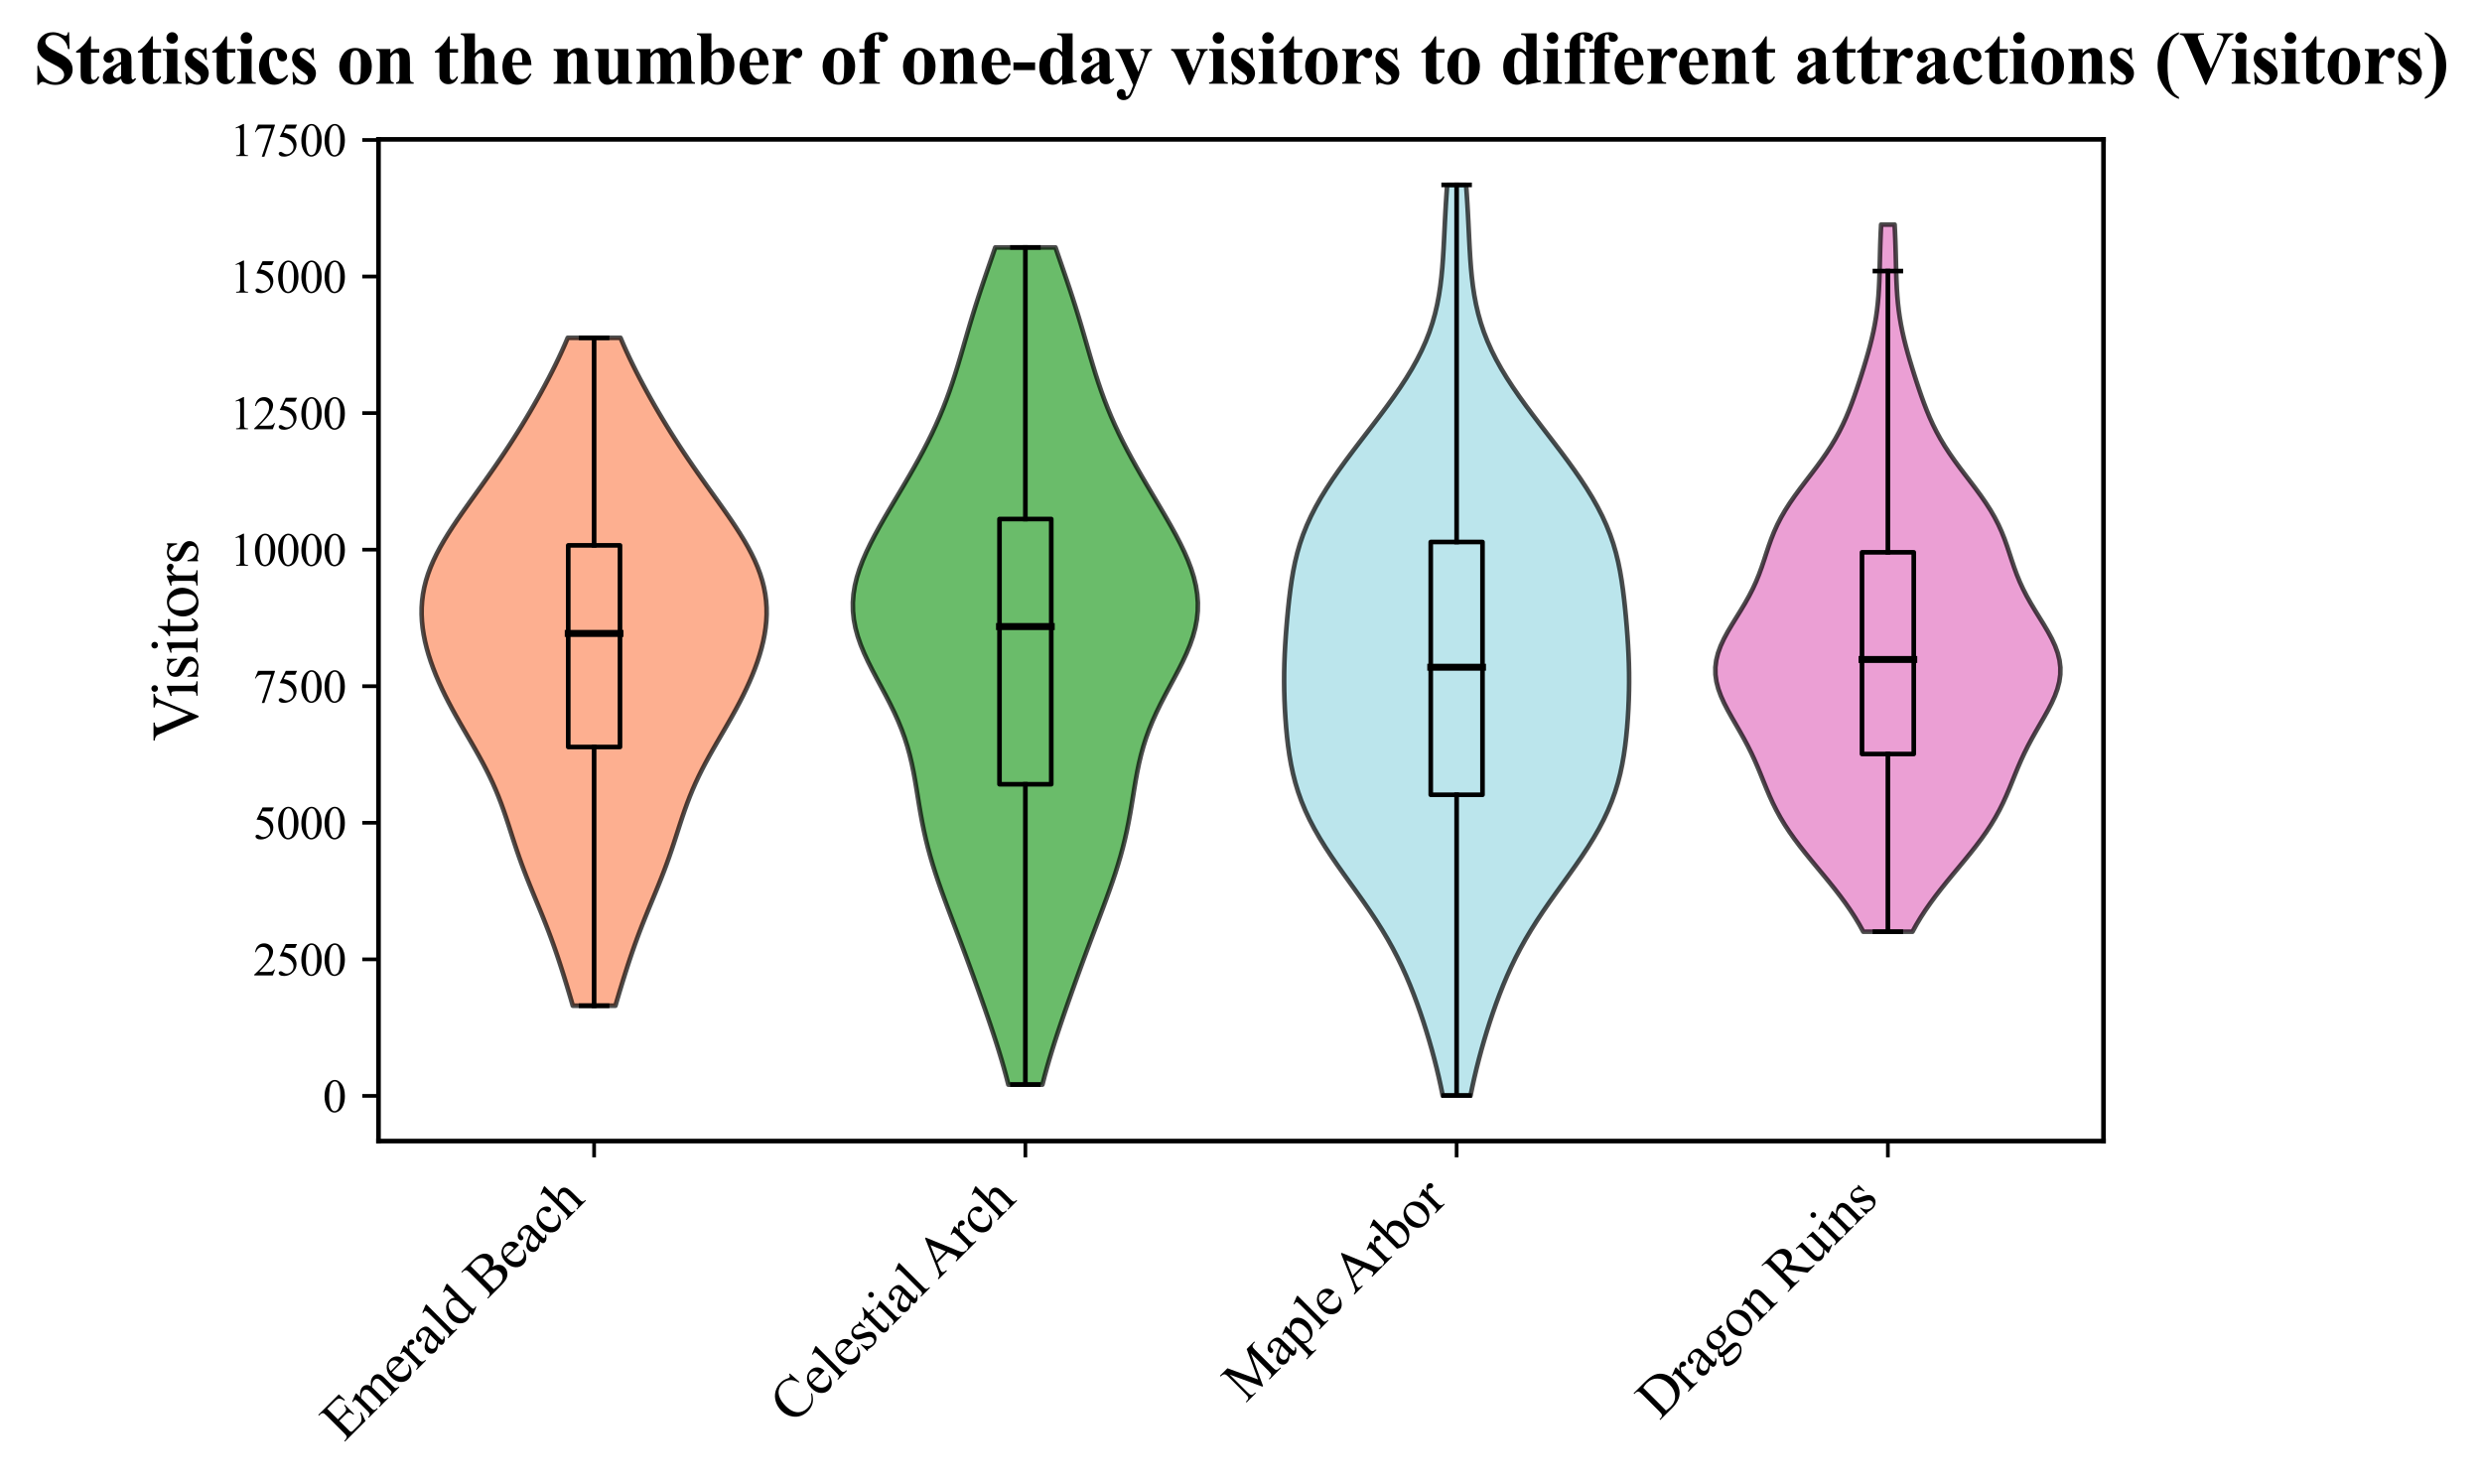<?xml version="1.0" encoding="utf-8" standalone="no"?>
<!DOCTYPE svg PUBLIC "-//W3C//DTD SVG 1.1//EN"
  "http://www.w3.org/Graphics/SVG/1.1/DTD/svg11.dtd">
<svg xmlns:xlink="http://www.w3.org/1999/xlink" width="534.945pt" height="319.954pt" viewBox="0 0 534.945 319.954" xmlns="http://www.w3.org/2000/svg" version="1.1">
 <defs>
  <style type="text/css">*{stroke-linejoin: round; stroke-linecap: butt}</style>
 </defs>
 <g id="figure_1">
  <g id="patch_1">
   <path d="M 0 319.954 
L 534.945 319.954 
L 534.945 0 
L 0 0 
z
" style="fill: #ffffff"/>
  </g>
  <g id="axes_1">
   <g id="patch_2">
    <path d="M 81.578 245.981 
L 453.368 245.981 
L 453.368 30.045 
L 81.578 30.045 
z
" style="fill: #ffffff"/>
   </g>
   <g id="PolyCollection_1">
    <defs>
     <path id="m13fde3eb78" d="M 132.644 -103.158 
L 123.458 -103.158 
L 123.033 -104.612 
L 122.6 -106.066 
L 122.16 -107.521 
L 121.711 -108.975 
L 121.255 -110.429 
L 120.787 -111.884 
L 120.308 -113.338 
L 119.814 -114.792 
L 119.304 -116.247 
L 118.776 -117.701 
L 118.231 -119.155 
L 117.669 -120.609 
L 117.091 -122.064 
L 116.501 -123.518 
L 115.902 -124.972 
L 115.3 -126.427 
L 114.701 -127.881 
L 114.109 -129.335 
L 113.529 -130.79 
L 112.967 -132.244 
L 112.424 -133.698 
L 111.902 -135.153 
L 111.399 -136.607 
L 110.914 -138.061 
L 110.44 -139.515 
L 109.972 -140.97 
L 109.502 -142.424 
L 109.021 -143.878 
L 108.522 -145.333 
L 107.996 -146.787 
L 107.437 -148.241 
L 106.839 -149.696 
L 106.2 -151.15 
L 105.518 -152.604 
L 104.795 -154.059 
L 104.035 -155.513 
L 103.243 -156.967 
L 102.425 -158.421 
L 101.59 -159.876 
L 100.745 -161.33 
L 99.901 -162.784 
L 99.064 -164.239 
L 98.242 -165.693 
L 97.442 -167.147 
L 96.67 -168.602 
L 95.931 -170.056 
L 95.229 -171.51 
L 94.567 -172.965 
L 93.948 -174.419 
L 93.376 -175.873 
L 92.852 -177.327 
L 92.38 -178.782 
L 91.964 -180.236 
L 91.608 -181.69 
L 91.317 -183.145 
L 91.093 -184.599 
L 90.944 -186.053 
L 90.872 -187.508 
L 90.883 -188.962 
L 90.98 -190.416 
L 91.165 -191.871 
L 91.44 -193.325 
L 91.806 -194.779 
L 92.261 -196.233 
L 92.803 -197.688 
L 93.428 -199.142 
L 94.13 -200.596 
L 94.902 -202.051 
L 95.739 -203.505 
L 96.63 -204.959 
L 97.568 -206.414 
L 98.543 -207.868 
L 99.547 -209.322 
L 100.571 -210.777 
L 101.607 -212.231 
L 102.649 -213.685 
L 103.691 -215.139 
L 104.726 -216.594 
L 105.751 -218.048 
L 106.763 -219.502 
L 107.758 -220.957 
L 108.736 -222.411 
L 109.696 -223.865 
L 110.636 -225.32 
L 111.556 -226.774 
L 112.457 -228.228 
L 113.339 -229.683 
L 114.202 -231.137 
L 115.046 -232.591 
L 115.872 -234.045 
L 116.679 -235.5 
L 117.467 -236.954 
L 118.236 -238.408 
L 118.984 -239.863 
L 119.71 -241.317 
L 120.412 -242.771 
L 121.09 -244.226 
L 121.74 -245.68 
L 122.362 -247.134 
L 133.741 -247.134 
L 133.741 -247.134 
L 134.362 -245.68 
L 135.013 -244.226 
L 135.69 -242.771 
L 136.393 -241.317 
L 137.119 -239.863 
L 137.867 -238.408 
L 138.635 -236.954 
L 139.423 -235.5 
L 140.23 -234.045 
L 141.056 -232.591 
L 141.901 -231.137 
L 142.763 -229.683 
L 143.645 -228.228 
L 144.546 -226.774 
L 145.467 -225.32 
L 146.407 -223.865 
L 147.366 -222.411 
L 148.344 -220.957 
L 149.34 -219.502 
L 150.351 -218.048 
L 151.377 -216.594 
L 152.412 -215.139 
L 153.453 -213.685 
L 154.495 -212.231 
L 155.532 -210.777 
L 156.556 -209.322 
L 157.56 -207.868 
L 158.535 -206.414 
L 159.473 -204.959 
L 160.364 -203.505 
L 161.2 -202.051 
L 161.973 -200.596 
L 162.675 -199.142 
L 163.299 -197.688 
L 163.841 -196.233 
L 164.296 -194.779 
L 164.662 -193.325 
L 164.937 -191.871 
L 165.123 -190.416 
L 165.219 -188.962 
L 165.23 -187.508 
L 165.159 -186.053 
L 165.009 -184.599 
L 164.786 -183.145 
L 164.494 -181.69 
L 164.138 -180.236 
L 163.722 -178.782 
L 163.251 -177.327 
L 162.727 -175.873 
L 162.154 -174.419 
L 161.535 -172.965 
L 160.873 -171.51 
L 160.171 -170.056 
L 159.432 -168.602 
L 158.66 -167.147 
L 157.861 -165.693 
L 157.039 -164.239 
L 156.202 -162.784 
L 155.357 -161.33 
L 154.513 -159.876 
L 153.677 -158.421 
L 152.86 -156.967 
L 152.067 -155.513 
L 151.307 -154.059 
L 150.584 -152.604 
L 149.903 -151.15 
L 149.264 -149.696 
L 148.666 -148.241 
L 148.107 -146.787 
L 147.581 -145.333 
L 147.081 -143.878 
L 146.601 -142.424 
L 146.131 -140.97 
L 145.662 -139.515 
L 145.189 -138.061 
L 144.703 -136.607 
L 144.201 -135.153 
L 143.678 -133.698 
L 143.136 -132.244 
L 142.573 -130.79 
L 141.994 -129.335 
L 141.402 -127.881 
L 140.802 -126.427 
L 140.2 -124.972 
L 139.602 -123.518 
L 139.012 -122.064 
L 138.434 -120.609 
L 137.871 -119.155 
L 137.326 -117.701 
L 136.799 -116.247 
L 136.289 -114.792 
L 135.795 -113.338 
L 135.315 -111.884 
L 134.848 -110.429 
L 134.391 -108.975 
L 133.943 -107.521 
L 133.502 -106.066 
L 133.069 -104.612 
L 132.644 -103.158 
z
" style="stroke: #000000; stroke-opacity: 0.7"/>
    </defs>
    <g clip-path="url(#pfd7778a0d2)">
     <use xlink:href="#m13fde3eb78" x="0" y="319.954" style="fill: #fc8d62; fill-opacity: 0.7; stroke: #000000; stroke-opacity: 0.7"/>
    </g>
   </g>
   <g id="PolyCollection_2">
    <defs>
     <path id="m2902b485ee" d="M 224.669 -86.154 
L 217.329 -86.154 
L 216.857 -87.977 
L 216.356 -89.8 
L 215.827 -91.623 
L 215.273 -93.445 
L 214.697 -95.268 
L 214.103 -97.091 
L 213.495 -98.914 
L 212.873 -100.737 
L 212.242 -102.559 
L 211.603 -104.382 
L 210.957 -106.205 
L 210.305 -108.028 
L 209.647 -109.851 
L 208.982 -111.673 
L 208.311 -113.496 
L 207.634 -115.319 
L 206.951 -117.142 
L 206.263 -118.965 
L 205.573 -120.787 
L 204.883 -122.61 
L 204.198 -124.433 
L 203.523 -126.256 
L 202.863 -128.078 
L 202.225 -129.901 
L 201.615 -131.724 
L 201.038 -133.547 
L 200.5 -135.37 
L 200.003 -137.192 
L 199.549 -139.015 
L 199.139 -140.838 
L 198.767 -142.661 
L 198.43 -144.484 
L 198.118 -146.306 
L 197.821 -148.129 
L 197.526 -149.952 
L 197.218 -151.775 
L 196.882 -153.598 
L 196.503 -155.42 
L 196.068 -157.243 
L 195.564 -159.066 
L 194.984 -160.889 
L 194.322 -162.711 
L 193.578 -164.534 
L 192.758 -166.357 
L 191.872 -168.18 
L 190.935 -170.003 
L 189.966 -171.825 
L 188.988 -173.648 
L 188.027 -175.471 
L 187.11 -177.294 
L 186.263 -179.117 
L 185.511 -180.939 
L 184.877 -182.762 
L 184.379 -184.585 
L 184.032 -186.408 
L 183.844 -188.231 
L 183.82 -190.053 
L 183.957 -191.876 
L 184.25 -193.699 
L 184.689 -195.522 
L 185.262 -197.345 
L 185.952 -199.167 
L 186.744 -200.99 
L 187.622 -202.813 
L 188.568 -204.636 
L 189.568 -206.458 
L 190.607 -208.281 
L 191.672 -210.104 
L 192.751 -211.927 
L 193.834 -213.75 
L 194.912 -215.572 
L 195.977 -217.395 
L 197.02 -219.218 
L 198.036 -221.041 
L 199.017 -222.864 
L 199.959 -224.686 
L 200.858 -226.509 
L 201.71 -228.332 
L 202.513 -230.155 
L 203.268 -231.978 
L 203.975 -233.8 
L 204.639 -235.623 
L 205.263 -237.446 
L 205.853 -239.269 
L 206.417 -241.091 
L 206.961 -242.914 
L 207.494 -244.737 
L 208.022 -246.56 
L 208.553 -248.383 
L 209.092 -250.205 
L 209.643 -252.028 
L 210.209 -253.851 
L 210.791 -255.674 
L 211.389 -257.497 
L 212.001 -259.319 
L 212.623 -261.142 
L 213.252 -262.965 
L 213.882 -264.788 
L 214.507 -266.611 
L 227.49 -266.611 
L 227.49 -266.611 
L 228.116 -264.788 
L 228.746 -262.965 
L 229.374 -261.142 
L 229.997 -259.319 
L 230.609 -257.497 
L 231.207 -255.674 
L 231.789 -253.851 
L 232.355 -252.028 
L 232.906 -250.205 
L 233.444 -248.383 
L 233.975 -246.56 
L 234.504 -244.737 
L 235.036 -242.914 
L 235.581 -241.091 
L 236.144 -239.269 
L 236.735 -237.446 
L 237.359 -235.623 
L 238.022 -233.8 
L 238.73 -231.978 
L 239.485 -230.155 
L 240.288 -228.332 
L 241.14 -226.509 
L 242.038 -224.686 
L 242.98 -222.864 
L 243.962 -221.041 
L 244.977 -219.218 
L 246.021 -217.395 
L 247.085 -215.572 
L 248.163 -213.75 
L 249.246 -211.927 
L 250.326 -210.104 
L 251.39 -208.281 
L 252.429 -206.458 
L 253.429 -204.636 
L 254.375 -202.813 
L 255.253 -200.99 
L 256.045 -199.167 
L 256.736 -197.345 
L 257.308 -195.522 
L 257.747 -193.699 
L 258.041 -191.876 
L 258.178 -190.053 
L 258.153 -188.231 
L 257.965 -186.408 
L 257.618 -184.585 
L 257.121 -182.762 
L 256.487 -180.939 
L 255.735 -179.117 
L 254.888 -177.294 
L 253.971 -175.471 
L 253.01 -173.648 
L 252.032 -171.825 
L 251.063 -170.003 
L 250.125 -168.18 
L 249.239 -166.357 
L 248.419 -164.534 
L 247.676 -162.711 
L 247.014 -160.889 
L 246.433 -159.066 
L 245.93 -157.243 
L 245.495 -155.42 
L 245.116 -153.598 
L 244.78 -151.775 
L 244.472 -149.952 
L 244.176 -148.129 
L 243.879 -146.306 
L 243.567 -144.484 
L 243.23 -142.661 
L 242.859 -140.838 
L 242.448 -139.015 
L 241.995 -137.192 
L 241.498 -135.37 
L 240.959 -133.547 
L 240.383 -131.724 
L 239.772 -129.901 
L 239.134 -128.078 
L 238.474 -126.256 
L 237.799 -124.433 
L 237.114 -122.61 
L 236.424 -120.787 
L 235.734 -118.965 
L 235.047 -117.142 
L 234.363 -115.319 
L 233.686 -113.496 
L 233.015 -111.673 
L 232.351 -109.851 
L 231.693 -108.028 
L 231.04 -106.205 
L 230.394 -104.382 
L 229.755 -102.559 
L 229.124 -100.737 
L 228.503 -98.914 
L 227.894 -97.091 
L 227.3 -95.268 
L 226.725 -93.445 
L 226.171 -91.623 
L 225.642 -89.8 
L 225.14 -87.977 
L 224.669 -86.154 
z
" style="stroke: #000000; stroke-opacity: 0.7"/>
    </defs>
    <g clip-path="url(#pfd7778a0d2)">
     <use xlink:href="#m2902b485ee" x="0" y="319.954" style="fill: #2ca02c; fill-opacity: 0.7; stroke: #000000; stroke-opacity: 0.7"/>
    </g>
   </g>
   <g id="PolyCollection_3">
    <defs>
     <path id="mb1137462e4" d="M 316.944 -83.787 
L 310.949 -83.787 
L 310.54 -85.77 
L 310.099 -87.753 
L 309.626 -89.736 
L 309.122 -91.719 
L 308.586 -93.702 
L 308.02 -95.685 
L 307.422 -97.668 
L 306.794 -99.651 
L 306.131 -101.633 
L 305.433 -103.616 
L 304.695 -105.599 
L 303.911 -107.582 
L 303.075 -109.565 
L 302.18 -111.548 
L 301.22 -113.531 
L 300.189 -115.514 
L 299.084 -117.497 
L 297.904 -119.479 
L 296.654 -121.462 
L 295.341 -123.445 
L 293.975 -125.428 
L 292.571 -127.411 
L 291.147 -129.394 
L 289.722 -131.377 
L 288.318 -133.36 
L 286.954 -135.343 
L 285.649 -137.325 
L 284.421 -139.308 
L 283.283 -141.291 
L 282.247 -143.274 
L 281.319 -145.257 
L 280.501 -147.24 
L 279.792 -149.223 
L 279.188 -151.206 
L 278.68 -153.188 
L 278.257 -155.171 
L 277.909 -157.154 
L 277.624 -159.137 
L 277.391 -161.12 
L 277.202 -163.103 
L 277.051 -165.086 
L 276.932 -167.069 
L 276.845 -169.052 
L 276.79 -171.034 
L 276.767 -173.017 
L 276.778 -175 
L 276.821 -176.983 
L 276.896 -178.966 
L 277 -180.949 
L 277.129 -182.932 
L 277.281 -184.915 
L 277.452 -186.898 
L 277.643 -188.88 
L 277.857 -190.863 
L 278.101 -192.846 
L 278.384 -194.829 
L 278.72 -196.812 
L 279.122 -198.795 
L 279.605 -200.778 
L 280.182 -202.761 
L 280.863 -204.744 
L 281.654 -206.726 
L 282.557 -208.709 
L 283.571 -210.692 
L 284.69 -212.675 
L 285.905 -214.658 
L 287.204 -216.641 
L 288.576 -218.624 
L 290.007 -220.607 
L 291.483 -222.59 
L 292.988 -224.572 
L 294.509 -226.555 
L 296.031 -228.538 
L 297.537 -230.521 
L 299.013 -232.504 
L 300.442 -234.487 
L 301.809 -236.47 
L 303.1 -238.453 
L 304.303 -240.435 
L 305.408 -242.418 
L 306.405 -244.401 
L 307.292 -246.384 
L 308.067 -248.367 
L 308.732 -250.35 
L 309.293 -252.333 
L 309.756 -254.316 
L 310.133 -256.299 
L 310.433 -258.281 
L 310.67 -260.264 
L 310.856 -262.247 
L 311.004 -264.23 
L 311.124 -266.213 
L 311.228 -268.196 
L 311.324 -270.179 
L 311.421 -272.162 
L 311.525 -274.145 
L 311.638 -276.127 
L 311.764 -278.11 
L 311.903 -280.093 
L 315.99 -280.093 
L 315.99 -280.093 
L 316.128 -278.11 
L 316.254 -276.127 
L 316.368 -274.145 
L 316.471 -272.162 
L 316.568 -270.179 
L 316.665 -268.196 
L 316.769 -266.213 
L 316.889 -264.23 
L 317.036 -262.247 
L 317.222 -260.264 
L 317.459 -258.281 
L 317.76 -256.299 
L 318.136 -254.316 
L 318.6 -252.333 
L 319.16 -250.35 
L 319.825 -248.367 
L 320.6 -246.384 
L 321.487 -244.401 
L 322.485 -242.418 
L 323.589 -240.435 
L 324.792 -238.453 
L 326.084 -236.47 
L 327.451 -234.487 
L 328.88 -232.504 
L 330.355 -230.521 
L 331.862 -228.538 
L 333.383 -226.555 
L 334.904 -224.572 
L 336.41 -222.59 
L 337.885 -220.607 
L 339.316 -218.624 
L 340.688 -216.641 
L 341.988 -214.658 
L 343.203 -212.675 
L 344.321 -210.692 
L 345.335 -208.709 
L 346.239 -206.726 
L 347.03 -204.744 
L 347.71 -202.761 
L 348.287 -200.778 
L 348.77 -198.795 
L 349.173 -196.812 
L 349.508 -194.829 
L 349.792 -192.846 
L 350.035 -190.863 
L 350.25 -188.88 
L 350.441 -186.898 
L 350.612 -184.915 
L 350.763 -182.932 
L 350.892 -180.949 
L 350.996 -178.966 
L 351.071 -176.983 
L 351.115 -175 
L 351.125 -173.017 
L 351.103 -171.034 
L 351.047 -169.052 
L 350.961 -167.069 
L 350.842 -165.086 
L 350.69 -163.103 
L 350.501 -161.12 
L 350.268 -159.137 
L 349.983 -157.154 
L 349.635 -155.171 
L 349.213 -153.188 
L 348.705 -151.206 
L 348.1 -149.223 
L 347.391 -147.24 
L 346.574 -145.257 
L 345.645 -143.274 
L 344.609 -141.291 
L 343.472 -139.308 
L 342.244 -137.325 
L 340.939 -135.343 
L 339.575 -133.36 
L 338.17 -131.377 
L 336.746 -129.394 
L 335.322 -127.411 
L 333.918 -125.428 
L 332.552 -123.445 
L 331.238 -121.462 
L 329.988 -119.479 
L 328.809 -117.497 
L 327.704 -115.514 
L 326.673 -113.531 
L 325.712 -111.548 
L 324.817 -109.565 
L 323.981 -107.582 
L 323.197 -105.599 
L 322.459 -103.616 
L 321.761 -101.633 
L 321.099 -99.651 
L 320.47 -97.668 
L 319.873 -95.685 
L 319.306 -93.702 
L 318.771 -91.719 
L 318.266 -89.736 
L 317.794 -87.753 
L 317.353 -85.77 
L 316.944 -83.787 
z
" style="stroke: #000000; stroke-opacity: 0.7"/>
    </defs>
    <g clip-path="url(#pfd7778a0d2)">
     <use xlink:href="#mb1137462e4" x="0" y="319.954" style="fill: #9edae5; fill-opacity: 0.7; stroke: #000000; stroke-opacity: 0.7"/>
    </g>
   </g>
   <g id="PolyCollection_4">
    <defs>
     <path id="m08b5c6d848" d="M 412.198 -119.113 
L 401.589 -119.113 
L 400.742 -120.653 
L 399.816 -122.193 
L 398.815 -123.732 
L 397.742 -125.272 
L 396.605 -126.812 
L 395.413 -128.352 
L 394.178 -129.891 
L 392.913 -131.431 
L 391.635 -132.971 
L 390.361 -134.51 
L 389.108 -136.05 
L 387.895 -137.59 
L 386.737 -139.13 
L 385.648 -140.669 
L 384.638 -142.209 
L 383.711 -143.749 
L 382.867 -145.288 
L 382.099 -146.828 
L 381.396 -148.368 
L 380.741 -149.907 
L 380.113 -151.447 
L 379.492 -152.987 
L 378.856 -154.527 
L 378.188 -156.066 
L 377.473 -157.606 
L 376.705 -159.146 
L 375.886 -160.685 
L 375.023 -162.225 
L 374.136 -163.765 
L 373.249 -165.305 
L 372.392 -166.844 
L 371.599 -168.384 
L 370.905 -169.924 
L 370.344 -171.463 
L 369.945 -173.003 
L 369.731 -174.543 
L 369.715 -176.083 
L 369.901 -177.622 
L 370.282 -179.162 
L 370.841 -180.702 
L 371.552 -182.241 
L 372.381 -183.781 
L 373.291 -185.321 
L 374.241 -186.86 
L 375.193 -188.4 
L 376.115 -189.94 
L 376.979 -191.48 
L 377.769 -193.019 
L 378.478 -194.559 
L 379.108 -196.099 
L 379.674 -197.638 
L 380.196 -199.178 
L 380.699 -200.718 
L 381.212 -202.258 
L 381.764 -203.797 
L 382.378 -205.337 
L 383.076 -206.877 
L 383.868 -208.416 
L 384.759 -209.956 
L 385.743 -211.496 
L 386.808 -213.035 
L 387.935 -214.575 
L 389.101 -216.115 
L 390.279 -217.655 
L 391.444 -219.194 
L 392.572 -220.734 
L 393.645 -222.274 
L 394.647 -223.813 
L 395.572 -225.353 
L 396.417 -226.893 
L 397.185 -228.433 
L 397.884 -229.972 
L 398.525 -231.512 
L 399.118 -233.052 
L 399.675 -234.591 
L 400.206 -236.131 
L 400.717 -237.671 
L 401.214 -239.211 
L 401.696 -240.75 
L 402.162 -242.29 
L 402.607 -243.83 
L 403.026 -245.369 
L 403.413 -246.909 
L 403.763 -248.449 
L 404.07 -249.988 
L 404.333 -251.528 
L 404.551 -253.068 
L 404.726 -254.608 
L 404.861 -256.147 
L 404.962 -257.687 
L 405.036 -259.227 
L 405.09 -260.766 
L 405.131 -262.306 
L 405.168 -263.846 
L 405.205 -265.386 
L 405.247 -266.925 
L 405.3 -268.465 
L 405.364 -270.005 
L 405.441 -271.544 
L 408.347 -271.544 
L 408.347 -271.544 
L 408.424 -270.005 
L 408.488 -268.465 
L 408.54 -266.925 
L 408.583 -265.386 
L 408.62 -263.846 
L 408.656 -262.306 
L 408.698 -260.766 
L 408.752 -259.227 
L 408.826 -257.687 
L 408.927 -256.147 
L 409.062 -254.608 
L 409.236 -253.068 
L 409.454 -251.528 
L 409.717 -249.988 
L 410.025 -248.449 
L 410.374 -246.909 
L 410.761 -245.369 
L 411.18 -243.83 
L 411.626 -242.29 
L 412.092 -240.75 
L 412.574 -239.211 
L 413.07 -237.671 
L 413.582 -236.131 
L 414.113 -234.591 
L 414.67 -233.052 
L 415.263 -231.512 
L 415.903 -229.972 
L 416.602 -228.433 
L 417.371 -226.893 
L 418.216 -225.353 
L 419.14 -223.813 
L 420.143 -222.274 
L 421.215 -220.734 
L 422.344 -219.194 
L 423.509 -217.655 
L 424.687 -216.115 
L 425.852 -214.575 
L 426.979 -213.035 
L 428.044 -211.496 
L 429.029 -209.956 
L 429.919 -208.416 
L 430.712 -206.877 
L 431.409 -205.337 
L 432.024 -203.797 
L 432.576 -202.258 
L 433.089 -200.718 
L 433.592 -199.178 
L 434.113 -197.638 
L 434.679 -196.099 
L 435.31 -194.559 
L 436.019 -193.019 
L 436.808 -191.48 
L 437.673 -189.94 
L 438.594 -188.4 
L 439.547 -186.86 
L 440.497 -185.321 
L 441.406 -183.781 
L 442.236 -182.241 
L 442.947 -180.702 
L 443.506 -179.162 
L 443.887 -177.622 
L 444.073 -176.083 
L 444.057 -174.543 
L 443.842 -173.003 
L 443.443 -171.463 
L 442.882 -169.924 
L 442.189 -168.384 
L 441.396 -166.844 
L 440.539 -165.305 
L 439.651 -163.765 
L 438.764 -162.225 
L 437.902 -160.685 
L 437.082 -159.146 
L 436.315 -157.606 
L 435.6 -156.066 
L 434.931 -154.527 
L 434.295 -152.987 
L 433.674 -151.447 
L 433.047 -149.907 
L 432.391 -148.368 
L 431.688 -146.828 
L 430.921 -145.288 
L 430.077 -143.749 
L 429.15 -142.209 
L 428.14 -140.669 
L 427.051 -139.13 
L 425.893 -137.59 
L 424.679 -136.05 
L 423.427 -134.51 
L 422.153 -132.971 
L 420.875 -131.431 
L 419.61 -129.891 
L 418.375 -128.352 
L 417.183 -126.812 
L 416.046 -125.272 
L 414.973 -123.732 
L 413.971 -122.193 
L 413.046 -120.653 
L 412.198 -119.113 
z
" style="stroke: #000000; stroke-opacity: 0.7"/>
    </defs>
    <g clip-path="url(#pfd7778a0d2)">
     <use xlink:href="#m08b5c6d848" x="0" y="319.954" style="fill: #e377c2; fill-opacity: 0.7; stroke: #000000; stroke-opacity: 0.7"/>
    </g>
   </g>
   <g id="matplotlib.axis_1">
    <g id="xtick_1">
     <g id="line2d_1">
      <defs>
       <path id="m050c3fadac" d="M 0 0 
L 0 3.5 
" style="stroke: #000000; stroke-width: 0.8"/>
      </defs>
      <g>
       <use xlink:href="#m050c3fadac" x="128.051" y="245.981" style="stroke: #000000; stroke-width: 0.8"/>
      </g>
     </g>
     <g id="text_1">
      <!-- Emerald Beach -->
      <g transform="translate(74.171 310.938) rotate(-45) scale(0.12 -0.12)">
       <defs>
        <path id="TimesNewRomanPSMT-45" d="M 1338 4006 
L 1338 2331 
L 2269 2331 
Q 2631 2331 2753 2441 
Q 2916 2584 2934 2947 
L 3050 2947 
L 3050 1472 
L 2934 1472 
Q 2891 1781 2847 1869 
Q 2791 1978 2662 2040 
Q 2534 2103 2269 2103 
L 1338 2103 
L 1338 706 
Q 1338 425 1363 364 
Q 1388 303 1450 267 
Q 1513 231 1688 231 
L 2406 231 
Q 2766 231 2928 281 
Q 3091 331 3241 478 
Q 3434 672 3638 1063 
L 3763 1063 
L 3397 0 
L 131 0 
L 131 116 
L 281 116 
Q 431 116 566 188 
Q 666 238 702 338 
Q 738 438 738 747 
L 738 3500 
Q 738 3903 656 3997 
Q 544 4122 281 4122 
L 131 4122 
L 131 4238 
L 3397 4238 
L 3444 3309 
L 3322 3309 
Q 3256 3644 3176 3769 
Q 3097 3894 2941 3959 
Q 2816 4006 2500 4006 
L 1338 4006 
z
" transform="scale(0.016)"/>
        <path id="TimesNewRomanPSMT-6d" d="M 1050 2338 
Q 1363 2650 1419 2697 
Q 1559 2816 1721 2881 
Q 1884 2947 2044 2947 
Q 2313 2947 2506 2790 
Q 2700 2634 2766 2338 
Q 3088 2713 3309 2830 
Q 3531 2947 3766 2947 
Q 3994 2947 4170 2830 
Q 4347 2713 4450 2447 
Q 4519 2266 4519 1878 
L 4519 647 
Q 4519 378 4559 278 
Q 4591 209 4675 161 
Q 4759 113 4950 113 
L 4950 0 
L 3538 0 
L 3538 113 
L 3597 113 
Q 3781 113 3884 184 
Q 3956 234 3988 344 
Q 4000 397 4000 647 
L 4000 1878 
Q 4000 2228 3916 2372 
Q 3794 2572 3525 2572 
Q 3359 2572 3192 2489 
Q 3025 2406 2788 2181 
L 2781 2147 
L 2788 2013 
L 2788 647 
Q 2788 353 2820 281 
Q 2853 209 2943 161 
Q 3034 113 3253 113 
L 3253 0 
L 1806 0 
L 1806 113 
Q 2044 113 2133 169 
Q 2222 225 2256 338 
Q 2272 391 2272 647 
L 2272 1878 
Q 2272 2228 2169 2381 
Q 2031 2581 1784 2581 
Q 1616 2581 1450 2491 
Q 1191 2353 1050 2181 
L 1050 647 
Q 1050 366 1089 281 
Q 1128 197 1204 155 
Q 1281 113 1516 113 
L 1516 0 
L 100 0 
L 100 113 
Q 297 113 375 155 
Q 453 197 493 289 
Q 534 381 534 647 
L 534 1741 
Q 534 2213 506 2350 
Q 484 2453 437 2492 
Q 391 2531 309 2531 
Q 222 2531 100 2484 
L 53 2597 
L 916 2947 
L 1050 2947 
L 1050 2338 
z
" transform="scale(0.016)"/>
        <path id="TimesNewRomanPSMT-65" d="M 681 1784 
Q 678 1147 991 784 
Q 1303 422 1725 422 
Q 2006 422 2214 576 
Q 2422 731 2563 1106 
L 2659 1044 
Q 2594 616 2278 264 
Q 1963 -88 1488 -88 
Q 972 -88 605 314 
Q 238 716 238 1394 
Q 238 2128 614 2539 
Q 991 2950 1559 2950 
Q 2041 2950 2350 2633 
Q 2659 2316 2659 1784 
L 681 1784 
z
M 681 1966 
L 2006 1966 
Q 1991 2241 1941 2353 
Q 1863 2528 1708 2628 
Q 1553 2728 1384 2728 
Q 1125 2728 920 2526 
Q 716 2325 681 1966 
z
" transform="scale(0.016)"/>
        <path id="TimesNewRomanPSMT-72" d="M 1038 2947 
L 1038 2303 
Q 1397 2947 1775 2947 
Q 1947 2947 2059 2842 
Q 2172 2738 2172 2600 
Q 2172 2478 2090 2393 
Q 2009 2309 1897 2309 
Q 1788 2309 1652 2417 
Q 1516 2525 1450 2525 
Q 1394 2525 1328 2463 
Q 1188 2334 1038 2041 
L 1038 669 
Q 1038 431 1097 309 
Q 1138 225 1241 169 
Q 1344 113 1538 113 
L 1538 0 
L 72 0 
L 72 113 
Q 291 113 397 181 
Q 475 231 506 341 
Q 522 394 522 644 
L 522 1753 
Q 522 2253 501 2348 
Q 481 2444 426 2487 
Q 372 2531 291 2531 
Q 194 2531 72 2484 
L 41 2597 
L 906 2947 
L 1038 2947 
z
" transform="scale(0.016)"/>
        <path id="TimesNewRomanPSMT-61" d="M 1822 413 
Q 1381 72 1269 19 
Q 1100 -59 909 -59 
Q 613 -59 420 144 
Q 228 347 228 678 
Q 228 888 322 1041 
Q 450 1253 767 1440 
Q 1084 1628 1822 1897 
L 1822 2009 
Q 1822 2438 1686 2597 
Q 1550 2756 1291 2756 
Q 1094 2756 978 2650 
Q 859 2544 859 2406 
L 866 2225 
Q 866 2081 792 2003 
Q 719 1925 600 1925 
Q 484 1925 411 2006 
Q 338 2088 338 2228 
Q 338 2497 613 2722 
Q 888 2947 1384 2947 
Q 1766 2947 2009 2819 
Q 2194 2722 2281 2516 
Q 2338 2381 2338 1966 
L 2338 994 
Q 2338 584 2353 492 
Q 2369 400 2405 369 
Q 2441 338 2488 338 
Q 2538 338 2575 359 
Q 2641 400 2828 588 
L 2828 413 
Q 2478 -56 2159 -56 
Q 2006 -56 1915 50 
Q 1825 156 1822 413 
z
M 1822 616 
L 1822 1706 
Q 1350 1519 1213 1441 
Q 966 1303 859 1153 
Q 753 1003 753 825 
Q 753 600 887 451 
Q 1022 303 1197 303 
Q 1434 303 1822 616 
z
" transform="scale(0.016)"/>
        <path id="TimesNewRomanPSMT-6c" d="M 1184 4444 
L 1184 647 
Q 1184 378 1223 290 
Q 1263 203 1344 158 
Q 1425 113 1647 113 
L 1647 0 
L 244 0 
L 244 113 
Q 441 113 512 153 
Q 584 194 625 287 
Q 666 381 666 647 
L 666 3247 
Q 666 3731 644 3842 
Q 622 3953 573 3993 
Q 525 4034 450 4034 
Q 369 4034 244 3984 
L 191 4094 
L 1044 4444 
L 1184 4444 
z
" transform="scale(0.016)"/>
        <path id="TimesNewRomanPSMT-64" d="M 2222 322 
Q 2013 103 1813 7 
Q 1613 -88 1381 -88 
Q 913 -88 563 304 
Q 213 697 213 1313 
Q 213 1928 600 2439 
Q 988 2950 1597 2950 
Q 1975 2950 2222 2709 
L 2222 3238 
Q 2222 3728 2198 3840 
Q 2175 3953 2125 3993 
Q 2075 4034 2000 4034 
Q 1919 4034 1784 3984 
L 1744 4094 
L 2597 4444 
L 2738 4444 
L 2738 1134 
Q 2738 631 2761 520 
Q 2784 409 2836 365 
Q 2888 322 2956 322 
Q 3041 322 3181 375 
L 3216 266 
L 2366 -88 
L 2222 -88 
L 2222 322 
z
M 2222 541 
L 2222 2016 
Q 2203 2228 2109 2403 
Q 2016 2578 1861 2667 
Q 1706 2756 1559 2756 
Q 1284 2756 1069 2509 
Q 784 2184 784 1559 
Q 784 928 1059 592 
Q 1334 256 1672 256 
Q 1956 256 2222 541 
z
" transform="scale(0.016)"/>
        <path id="TimesNewRomanPSMT-20" transform="scale(0.016)"/>
        <path id="TimesNewRomanPSMT-42" d="M 2956 2163 
Q 3397 2069 3616 1863 
Q 3919 1575 3919 1159 
Q 3919 844 3719 555 
Q 3519 266 3170 133 
Q 2822 0 2106 0 
L 106 0 
L 106 116 
L 266 116 
Q 531 116 647 284 
Q 719 394 719 750 
L 719 3488 
Q 719 3881 628 3984 
Q 506 4122 266 4122 
L 106 4122 
L 106 4238 
L 1938 4238 
Q 2450 4238 2759 4163 
Q 3228 4050 3475 3764 
Q 3722 3478 3722 3106 
Q 3722 2788 3528 2536 
Q 3334 2284 2956 2163 
z
M 1319 2331 
Q 1434 2309 1582 2298 
Q 1731 2288 1909 2288 
Q 2366 2288 2595 2386 
Q 2825 2484 2947 2687 
Q 3069 2891 3069 3131 
Q 3069 3503 2766 3765 
Q 2463 4028 1881 4028 
Q 1569 4028 1319 3959 
L 1319 2331 
z
M 1319 306 
Q 1681 222 2034 222 
Q 2600 222 2897 476 
Q 3194 731 3194 1106 
Q 3194 1353 3059 1581 
Q 2925 1809 2622 1940 
Q 2319 2072 1872 2072 
Q 1678 2072 1540 2065 
Q 1403 2059 1319 2044 
L 1319 306 
z
" transform="scale(0.016)"/>
        <path id="TimesNewRomanPSMT-63" d="M 2631 1088 
Q 2516 522 2178 217 
Q 1841 -88 1431 -88 
Q 944 -88 581 321 
Q 219 731 219 1428 
Q 219 2103 620 2525 
Q 1022 2947 1584 2947 
Q 2006 2947 2278 2723 
Q 2550 2500 2550 2259 
Q 2550 2141 2473 2067 
Q 2397 1994 2259 1994 
Q 2075 1994 1981 2113 
Q 1928 2178 1911 2362 
Q 1894 2547 1784 2644 
Q 1675 2738 1481 2738 
Q 1169 2738 978 2506 
Q 725 2200 725 1697 
Q 725 1184 976 792 
Q 1228 400 1656 400 
Q 1963 400 2206 609 
Q 2378 753 2541 1131 
L 2631 1088 
z
" transform="scale(0.016)"/>
        <path id="TimesNewRomanPSMT-68" d="M 1041 4444 
L 1041 2350 
Q 1388 2731 1591 2839 
Q 1794 2947 1997 2947 
Q 2241 2947 2416 2812 
Q 2591 2678 2675 2391 
Q 2734 2191 2734 1659 
L 2734 647 
Q 2734 375 2778 275 
Q 2809 200 2884 156 
Q 2959 113 3159 113 
L 3159 0 
L 1753 0 
L 1753 113 
L 1819 113 
Q 2019 113 2097 173 
Q 2175 234 2206 353 
Q 2216 403 2216 647 
L 2216 1659 
Q 2216 2128 2167 2275 
Q 2119 2422 2012 2495 
Q 1906 2569 1756 2569 
Q 1603 2569 1437 2487 
Q 1272 2406 1041 2159 
L 1041 647 
Q 1041 353 1073 281 
Q 1106 209 1195 161 
Q 1284 113 1503 113 
L 1503 0 
L 84 0 
L 84 113 
Q 275 113 384 172 
Q 447 203 484 290 
Q 522 378 522 647 
L 522 3238 
Q 522 3728 498 3840 
Q 475 3953 426 3993 
Q 378 4034 297 4034 
Q 231 4034 84 3984 
L 41 4094 
L 897 4444 
L 1041 4444 
z
" transform="scale(0.016)"/>
       </defs>
       <use xlink:href="#TimesNewRomanPSMT-45"/>
       <use xlink:href="#TimesNewRomanPSMT-6d" x="61.084"/>
       <use xlink:href="#TimesNewRomanPSMT-65" x="138.867"/>
       <use xlink:href="#TimesNewRomanPSMT-72" x="183.252"/>
       <use xlink:href="#TimesNewRomanPSMT-61" x="216.553"/>
       <use xlink:href="#TimesNewRomanPSMT-6c" x="260.938"/>
       <use xlink:href="#TimesNewRomanPSMT-64" x="288.721"/>
       <use xlink:href="#TimesNewRomanPSMT-20" x="338.721"/>
       <use xlink:href="#TimesNewRomanPSMT-42" x="363.721"/>
       <use xlink:href="#TimesNewRomanPSMT-65" x="430.42"/>
       <use xlink:href="#TimesNewRomanPSMT-61" x="474.805"/>
       <use xlink:href="#TimesNewRomanPSMT-63" x="519.189"/>
       <use xlink:href="#TimesNewRomanPSMT-68" x="563.574"/>
      </g>
     </g>
    </g>
    <g id="xtick_2">
     <g id="line2d_2">
      <g>
       <use xlink:href="#m050c3fadac" x="220.999" y="245.981" style="stroke: #000000; stroke-width: 0.8"/>
      </g>
     </g>
     <g id="text_2">
      <!-- Celestial Arch -->
      <g transform="translate(170.875 307.182) rotate(-45) scale(0.12 -0.12)">
       <defs>
        <path id="TimesNewRomanPSMT-43" d="M 3853 4334 
L 3950 2894 
L 3853 2894 
Q 3659 3541 3300 3825 
Q 2941 4109 2438 4109 
Q 2016 4109 1675 3895 
Q 1334 3681 1139 3212 
Q 944 2744 944 2047 
Q 944 1472 1128 1050 
Q 1313 628 1683 403 
Q 2053 178 2528 178 
Q 2941 178 3256 354 
Q 3572 531 3950 1056 
L 4047 994 
Q 3728 428 3303 165 
Q 2878 -97 2294 -97 
Q 1241 -97 663 684 
Q 231 1266 231 2053 
Q 231 2688 515 3219 
Q 800 3750 1298 4042 
Q 1797 4334 2388 4334 
Q 2847 4334 3294 4109 
Q 3425 4041 3481 4041 
Q 3566 4041 3628 4100 
Q 3709 4184 3744 4334 
L 3853 4334 
z
" transform="scale(0.016)"/>
        <path id="TimesNewRomanPSMT-73" d="M 2050 2947 
L 2050 1972 
L 1947 1972 
Q 1828 2431 1642 2597 
Q 1456 2763 1169 2763 
Q 950 2763 815 2647 
Q 681 2531 681 2391 
Q 681 2216 781 2091 
Q 878 1963 1175 1819 
L 1631 1597 
Q 2266 1288 2266 781 
Q 2266 391 1970 151 
Q 1675 -88 1309 -88 
Q 1047 -88 709 6 
Q 606 38 541 38 
Q 469 38 428 -44 
L 325 -44 
L 325 978 
L 428 978 
Q 516 541 762 319 
Q 1009 97 1316 97 
Q 1531 97 1667 223 
Q 1803 350 1803 528 
Q 1803 744 1651 891 
Q 1500 1038 1047 1263 
Q 594 1488 453 1669 
Q 313 1847 313 2119 
Q 313 2472 555 2709 
Q 797 2947 1181 2947 
Q 1350 2947 1591 2875 
Q 1750 2828 1803 2828 
Q 1853 2828 1881 2850 
Q 1909 2872 1947 2947 
L 2050 2947 
z
" transform="scale(0.016)"/>
        <path id="TimesNewRomanPSMT-74" d="M 1031 3803 
L 1031 2863 
L 1700 2863 
L 1700 2644 
L 1031 2644 
L 1031 788 
Q 1031 509 1111 412 
Q 1191 316 1316 316 
Q 1419 316 1516 380 
Q 1613 444 1666 569 
L 1788 569 
Q 1678 263 1478 108 
Q 1278 -47 1066 -47 
Q 922 -47 784 33 
Q 647 113 581 261 
Q 516 409 516 719 
L 516 2644 
L 63 2644 
L 63 2747 
Q 234 2816 414 2980 
Q 594 3144 734 3369 
Q 806 3488 934 3803 
L 1031 3803 
z
" transform="scale(0.016)"/>
        <path id="TimesNewRomanPSMT-69" d="M 928 4444 
Q 1059 4444 1151 4351 
Q 1244 4259 1244 4128 
Q 1244 3997 1151 3903 
Q 1059 3809 928 3809 
Q 797 3809 703 3903 
Q 609 3997 609 4128 
Q 609 4259 701 4351 
Q 794 4444 928 4444 
z
M 1188 2947 
L 1188 647 
Q 1188 378 1227 289 
Q 1266 200 1342 156 
Q 1419 113 1622 113 
L 1622 0 
L 231 0 
L 231 113 
Q 441 113 512 153 
Q 584 194 626 287 
Q 669 381 669 647 
L 669 1750 
Q 669 2216 641 2353 
Q 619 2453 572 2492 
Q 525 2531 444 2531 
Q 356 2531 231 2484 
L 188 2597 
L 1050 2947 
L 1188 2947 
z
" transform="scale(0.016)"/>
        <path id="TimesNewRomanPSMT-41" d="M 2928 1419 
L 1288 1419 
L 1000 750 
Q 894 503 894 381 
Q 894 284 986 211 
Q 1078 138 1384 116 
L 1384 0 
L 50 0 
L 50 116 
Q 316 163 394 238 
Q 553 388 747 847 
L 2238 4334 
L 2347 4334 
L 3822 809 
Q 4000 384 4145 257 
Q 4291 131 4550 116 
L 4550 0 
L 2878 0 
L 2878 116 
Q 3131 128 3220 200 
Q 3309 272 3309 375 
Q 3309 513 3184 809 
L 2928 1419 
z
M 2841 1650 
L 2122 3363 
L 1384 1650 
L 2841 1650 
z
" transform="scale(0.016)"/>
       </defs>
       <use xlink:href="#TimesNewRomanPSMT-43"/>
       <use xlink:href="#TimesNewRomanPSMT-65" x="66.699"/>
       <use xlink:href="#TimesNewRomanPSMT-6c" x="111.084"/>
       <use xlink:href="#TimesNewRomanPSMT-65" x="138.867"/>
       <use xlink:href="#TimesNewRomanPSMT-73" x="183.252"/>
       <use xlink:href="#TimesNewRomanPSMT-74" x="222.168"/>
       <use xlink:href="#TimesNewRomanPSMT-69" x="249.951"/>
       <use xlink:href="#TimesNewRomanPSMT-61" x="277.734"/>
       <use xlink:href="#TimesNewRomanPSMT-6c" x="322.119"/>
       <use xlink:href="#TimesNewRomanPSMT-20" x="349.902"/>
       <use xlink:href="#TimesNewRomanPSMT-41" x="369.402"/>
       <use xlink:href="#TimesNewRomanPSMT-72" x="441.619"/>
       <use xlink:href="#TimesNewRomanPSMT-63" x="474.92"/>
       <use xlink:href="#TimesNewRomanPSMT-68" x="519.305"/>
      </g>
     </g>
    </g>
    <g id="xtick_3">
     <g id="line2d_3">
      <g>
       <use xlink:href="#m050c3fadac" x="313.946" y="245.981" style="stroke: #000000; stroke-width: 0.8"/>
      </g>
     </g>
     <g id="text_3">
      <!-- Maple Arbor -->
      <g transform="translate(268.534 302.47) rotate(-45) scale(0.12 -0.12)">
       <defs>
        <path id="TimesNewRomanPSMT-4d" d="M 2619 0 
L 981 3566 
L 981 734 
Q 981 344 1066 247 
Q 1181 116 1431 116 
L 1581 116 
L 1581 0 
L 106 0 
L 106 116 
L 256 116 
Q 525 116 638 278 
Q 706 378 706 734 
L 706 3503 
Q 706 3784 644 3909 
Q 600 4000 483 4061 
Q 366 4122 106 4122 
L 106 4238 
L 1306 4238 
L 2844 922 
L 4356 4238 
L 5556 4238 
L 5556 4122 
L 5409 4122 
Q 5138 4122 5025 3959 
Q 4956 3859 4956 3503 
L 4956 734 
Q 4956 344 5044 247 
Q 5159 116 5409 116 
L 5556 116 
L 5556 0 
L 3756 0 
L 3756 116 
L 3906 116 
Q 4178 116 4288 278 
Q 4356 378 4356 734 
L 4356 3566 
L 2722 0 
L 2619 0 
z
" transform="scale(0.016)"/>
        <path id="TimesNewRomanPSMT-70" d="M -6 2578 
L 875 2934 
L 994 2934 
L 994 2266 
Q 1216 2644 1439 2795 
Q 1663 2947 1909 2947 
Q 2341 2947 2628 2609 
Q 2981 2197 2981 1534 
Q 2981 794 2556 309 
Q 2206 -88 1675 -88 
Q 1444 -88 1275 -22 
Q 1150 25 994 166 
L 994 -706 
Q 994 -1000 1030 -1079 
Q 1066 -1159 1155 -1206 
Q 1244 -1253 1478 -1253 
L 1478 -1369 
L -22 -1369 
L -22 -1253 
L 56 -1253 
Q 228 -1256 350 -1188 
Q 409 -1153 442 -1076 
Q 475 -1000 475 -688 
L 475 2019 
Q 475 2297 450 2372 
Q 425 2447 370 2484 
Q 316 2522 222 2522 
Q 147 2522 31 2478 
L -6 2578 
z
M 994 2081 
L 994 1013 
Q 994 666 1022 556 
Q 1066 375 1236 237 
Q 1406 100 1666 100 
Q 1978 100 2172 344 
Q 2425 663 2425 1241 
Q 2425 1897 2138 2250 
Q 1938 2494 1663 2494 
Q 1513 2494 1366 2419 
Q 1253 2363 994 2081 
z
" transform="scale(0.016)"/>
        <path id="TimesNewRomanPSMT-62" d="M 984 2369 
Q 1400 2947 1881 2947 
Q 2322 2947 2650 2570 
Q 2978 2194 2978 1541 
Q 2978 778 2472 313 
Q 2038 -88 1503 -88 
Q 1253 -88 995 3 
Q 738 94 469 275 
L 469 3241 
Q 469 3728 445 3840 
Q 422 3953 372 3993 
Q 322 4034 247 4034 
Q 159 4034 28 3984 
L -16 4094 
L 844 4444 
L 984 4444 
L 984 2369 
z
M 984 2169 
L 984 456 
Q 1144 300 1314 220 
Q 1484 141 1663 141 
Q 1947 141 2192 453 
Q 2438 766 2438 1363 
Q 2438 1913 2192 2208 
Q 1947 2503 1634 2503 
Q 1469 2503 1303 2419 
Q 1178 2356 984 2169 
z
" transform="scale(0.016)"/>
        <path id="TimesNewRomanPSMT-6f" d="M 1600 2947 
Q 2250 2947 2644 2453 
Q 2978 2031 2978 1484 
Q 2978 1100 2793 706 
Q 2609 313 2286 112 
Q 1963 -88 1566 -88 
Q 919 -88 538 428 
Q 216 863 216 1403 
Q 216 1797 411 2186 
Q 606 2575 925 2761 
Q 1244 2947 1600 2947 
z
M 1503 2744 
Q 1338 2744 1170 2645 
Q 1003 2547 900 2300 
Q 797 2053 797 1666 
Q 797 1041 1045 587 
Q 1294 134 1700 134 
Q 2003 134 2200 384 
Q 2397 634 2397 1244 
Q 2397 2006 2069 2444 
Q 1847 2744 1503 2744 
z
" transform="scale(0.016)"/>
       </defs>
       <use xlink:href="#TimesNewRomanPSMT-4d"/>
       <use xlink:href="#TimesNewRomanPSMT-61" x="88.916"/>
       <use xlink:href="#TimesNewRomanPSMT-70" x="133.301"/>
       <use xlink:href="#TimesNewRomanPSMT-6c" x="183.301"/>
       <use xlink:href="#TimesNewRomanPSMT-65" x="211.084"/>
       <use xlink:href="#TimesNewRomanPSMT-20" x="255.469"/>
       <use xlink:href="#TimesNewRomanPSMT-41" x="274.969"/>
       <use xlink:href="#TimesNewRomanPSMT-72" x="347.186"/>
       <use xlink:href="#TimesNewRomanPSMT-62" x="380.486"/>
       <use xlink:href="#TimesNewRomanPSMT-6f" x="430.486"/>
       <use xlink:href="#TimesNewRomanPSMT-72" x="480.486"/>
      </g>
     </g>
    </g>
    <g id="xtick_4">
     <g id="line2d_4">
      <g>
       <use xlink:href="#m050c3fadac" x="406.894" y="245.981" style="stroke: #000000; stroke-width: 0.8"/>
      </g>
     </g>
     <g id="text_4">
      <!-- Dragon Ruins -->
      <g transform="translate(357.688 306.248) rotate(-45) scale(0.12 -0.12)">
       <defs>
        <path id="TimesNewRomanPSMT-44" d="M 109 0 
L 109 116 
L 269 116 
Q 538 116 650 288 
Q 719 391 719 750 
L 719 3488 
Q 719 3884 631 3984 
Q 509 4122 269 4122 
L 109 4122 
L 109 4238 
L 1834 4238 
Q 2784 4238 3279 4022 
Q 3775 3806 4076 3303 
Q 4378 2800 4378 2141 
Q 4378 1256 3841 663 
Q 3238 0 2003 0 
L 109 0 
z
M 1319 306 
Q 1716 219 1984 219 
Q 2709 219 3187 728 
Q 3666 1238 3666 2109 
Q 3666 2988 3187 3494 
Q 2709 4000 1959 4000 
Q 1678 4000 1319 3909 
L 1319 306 
z
" transform="scale(0.016)"/>
        <path id="TimesNewRomanPSMT-67" d="M 966 1044 
Q 703 1172 562 1401 
Q 422 1631 422 1909 
Q 422 2334 742 2640 
Q 1063 2947 1563 2947 
Q 1972 2947 2272 2747 
L 2878 2747 
Q 3013 2747 3034 2739 
Q 3056 2731 3066 2713 
Q 3084 2684 3084 2613 
Q 3084 2531 3069 2500 
Q 3059 2484 3036 2475 
Q 3013 2466 2878 2466 
L 2506 2466 
Q 2681 2241 2681 1891 
Q 2681 1491 2375 1206 
Q 2069 922 1553 922 
Q 1341 922 1119 984 
Q 981 866 932 777 
Q 884 688 884 625 
Q 884 572 936 522 
Q 988 472 1138 450 
Q 1225 438 1575 428 
Q 2219 413 2409 384 
Q 2700 344 2873 169 
Q 3047 -6 3047 -263 
Q 3047 -616 2716 -925 
Q 2228 -1381 1444 -1381 
Q 841 -1381 425 -1109 
Q 191 -953 191 -784 
Q 191 -709 225 -634 
Q 278 -519 444 -313 
Q 466 -284 763 25 
Q 600 122 533 198 
Q 466 275 466 372 
Q 466 481 555 628 
Q 644 775 966 1044 
z
M 1509 2797 
Q 1278 2797 1122 2612 
Q 966 2428 966 2047 
Q 966 1553 1178 1281 
Q 1341 1075 1591 1075 
Q 1828 1075 1981 1253 
Q 2134 1431 2134 1813 
Q 2134 2309 1919 2591 
Q 1759 2797 1509 2797 
z
M 934 0 
Q 788 -159 713 -296 
Q 638 -434 638 -550 
Q 638 -700 819 -813 
Q 1131 -1006 1722 -1006 
Q 2284 -1006 2551 -807 
Q 2819 -609 2819 -384 
Q 2819 -222 2659 -153 
Q 2497 -84 2016 -72 
Q 1313 -53 934 0 
z
" transform="scale(0.016)"/>
        <path id="TimesNewRomanPSMT-6e" d="M 1034 2341 
Q 1538 2947 1994 2947 
Q 2228 2947 2397 2830 
Q 2566 2713 2666 2444 
Q 2734 2256 2734 1869 
L 2734 647 
Q 2734 375 2778 278 
Q 2813 200 2889 156 
Q 2966 113 3172 113 
L 3172 0 
L 1756 0 
L 1756 113 
L 1816 113 
Q 2016 113 2095 173 
Q 2175 234 2206 353 
Q 2219 400 2219 647 
L 2219 1819 
Q 2219 2209 2117 2386 
Q 2016 2563 1775 2563 
Q 1403 2563 1034 2156 
L 1034 647 
Q 1034 356 1069 288 
Q 1113 197 1189 155 
Q 1266 113 1500 113 
L 1500 0 
L 84 0 
L 84 113 
L 147 113 
Q 366 113 442 223 
Q 519 334 519 647 
L 519 1709 
Q 519 2225 495 2337 
Q 472 2450 423 2490 
Q 375 2531 294 2531 
Q 206 2531 84 2484 
L 38 2597 
L 900 2947 
L 1034 2947 
L 1034 2341 
z
" transform="scale(0.016)"/>
        <path id="TimesNewRomanPSMT-52" d="M 4325 0 
L 3194 0 
L 1759 1981 
Q 1600 1975 1500 1975 
Q 1459 1975 1412 1976 
Q 1366 1978 1316 1981 
L 1316 750 
Q 1316 350 1403 253 
Q 1522 116 1759 116 
L 1925 116 
L 1925 0 
L 109 0 
L 109 116 
L 269 116 
Q 538 116 653 291 
Q 719 388 719 750 
L 719 3488 
Q 719 3888 631 3984 
Q 509 4122 269 4122 
L 109 4122 
L 109 4238 
L 1653 4238 
Q 2328 4238 2648 4139 
Q 2969 4041 3192 3777 
Q 3416 3513 3416 3147 
Q 3416 2756 3161 2468 
Q 2906 2181 2372 2063 
L 3247 847 
Q 3547 428 3762 290 
Q 3978 153 4325 116 
L 4325 0 
z
M 1316 2178 
Q 1375 2178 1419 2176 
Q 1463 2175 1491 2175 
Q 2097 2175 2405 2437 
Q 2713 2700 2713 3106 
Q 2713 3503 2464 3751 
Q 2216 4000 1806 4000 
Q 1625 4000 1316 3941 
L 1316 2178 
z
" transform="scale(0.016)"/>
        <path id="TimesNewRomanPSMT-75" d="M 2709 2863 
L 2709 1128 
Q 2709 631 2732 520 
Q 2756 409 2807 365 
Q 2859 322 2928 322 
Q 3025 322 3147 375 
L 3191 266 
L 2334 -88 
L 2194 -88 
L 2194 519 
Q 1825 119 1631 15 
Q 1438 -88 1222 -88 
Q 981 -88 804 51 
Q 628 191 559 409 
Q 491 628 491 1028 
L 491 2306 
Q 491 2509 447 2587 
Q 403 2666 317 2708 
Q 231 2750 6 2747 
L 6 2863 
L 1009 2863 
L 1009 947 
Q 1009 547 1148 422 
Q 1288 297 1484 297 
Q 1619 297 1789 381 
Q 1959 466 2194 703 
L 2194 2325 
Q 2194 2569 2105 2655 
Q 2016 2741 1734 2747 
L 1734 2863 
L 2709 2863 
z
" transform="scale(0.016)"/>
       </defs>
       <use xlink:href="#TimesNewRomanPSMT-44"/>
       <use xlink:href="#TimesNewRomanPSMT-72" x="72.217"/>
       <use xlink:href="#TimesNewRomanPSMT-61" x="105.518"/>
       <use xlink:href="#TimesNewRomanPSMT-67" x="149.902"/>
       <use xlink:href="#TimesNewRomanPSMT-6f" x="199.902"/>
       <use xlink:href="#TimesNewRomanPSMT-6e" x="249.902"/>
       <use xlink:href="#TimesNewRomanPSMT-20" x="299.902"/>
       <use xlink:href="#TimesNewRomanPSMT-52" x="324.902"/>
       <use xlink:href="#TimesNewRomanPSMT-75" x="391.602"/>
       <use xlink:href="#TimesNewRomanPSMT-69" x="441.602"/>
       <use xlink:href="#TimesNewRomanPSMT-6e" x="469.385"/>
       <use xlink:href="#TimesNewRomanPSMT-73" x="519.385"/>
      </g>
     </g>
    </g>
   </g>
   <g id="matplotlib.axis_2">
    <g id="ytick_1">
     <g id="line2d_5">
      <defs>
       <path id="m6006a89948" d="M 0 0 
L -3.5 0 
" style="stroke: #000000; stroke-width: 0.8"/>
      </defs>
      <g>
       <use xlink:href="#m6006a89948" x="81.578" y="236.237" style="stroke: #000000; stroke-width: 0.8"/>
      </g>
     </g>
     <g id="text_5">
      <!-- 0 -->
      <g transform="translate(69.578 239.709) scale(0.1 -0.1)">
       <defs>
        <path id="TimesNewRomanPSMT-30" d="M 231 2094 
Q 231 2819 450 3342 
Q 669 3866 1031 4122 
Q 1313 4325 1613 4325 
Q 2100 4325 2488 3828 
Q 2972 3213 2972 2159 
Q 2972 1422 2759 906 
Q 2547 391 2217 158 
Q 1888 -75 1581 -75 
Q 975 -75 572 641 
Q 231 1244 231 2094 
z
M 844 2016 
Q 844 1141 1059 588 
Q 1238 122 1591 122 
Q 1759 122 1940 273 
Q 2122 425 2216 781 
Q 2359 1319 2359 2297 
Q 2359 3022 2209 3506 
Q 2097 3866 1919 4016 
Q 1791 4119 1609 4119 
Q 1397 4119 1231 3928 
Q 1006 3669 925 3112 
Q 844 2556 844 2016 
z
" transform="scale(0.016)"/>
       </defs>
       <use xlink:href="#TimesNewRomanPSMT-30"/>
      </g>
     </g>
    </g>
    <g id="ytick_2">
     <g id="line2d_6">
      <g>
       <use xlink:href="#m6006a89948" x="81.578" y="206.798" style="stroke: #000000; stroke-width: 0.8"/>
      </g>
     </g>
     <g id="text_6">
      <!-- 2500 -->
      <g transform="translate(54.578 210.27) scale(0.1 -0.1)">
       <defs>
        <path id="TimesNewRomanPSMT-32" d="M 2934 816 
L 2638 0 
L 138 0 
L 138 116 
Q 1241 1122 1691 1759 
Q 2141 2397 2141 2925 
Q 2141 3328 1894 3587 
Q 1647 3847 1303 3847 
Q 991 3847 742 3664 
Q 494 3481 375 3128 
L 259 3128 
Q 338 3706 661 4015 
Q 984 4325 1469 4325 
Q 1984 4325 2329 3994 
Q 2675 3663 2675 3213 
Q 2675 2891 2525 2569 
Q 2294 2063 1775 1497 
Q 997 647 803 472 
L 1909 472 
Q 2247 472 2383 497 
Q 2519 522 2628 598 
Q 2738 675 2819 816 
L 2934 816 
z
" transform="scale(0.016)"/>
        <path id="TimesNewRomanPSMT-35" d="M 2778 4238 
L 2534 3706 
L 1259 3706 
L 981 3138 
Q 1809 3016 2294 2522 
Q 2709 2097 2709 1522 
Q 2709 1188 2573 903 
Q 2438 619 2231 419 
Q 2025 219 1772 97 
Q 1413 -75 1034 -75 
Q 653 -75 479 54 
Q 306 184 306 341 
Q 306 428 378 495 
Q 450 563 559 563 
Q 641 563 702 538 
Q 763 513 909 409 
Q 1144 247 1384 247 
Q 1750 247 2026 523 
Q 2303 800 2303 1197 
Q 2303 1581 2056 1914 
Q 1809 2247 1375 2428 
Q 1034 2569 447 2591 
L 1259 4238 
L 2778 4238 
z
" transform="scale(0.016)"/>
       </defs>
       <use xlink:href="#TimesNewRomanPSMT-32"/>
       <use xlink:href="#TimesNewRomanPSMT-35" x="50"/>
       <use xlink:href="#TimesNewRomanPSMT-30" x="100"/>
       <use xlink:href="#TimesNewRomanPSMT-30" x="150"/>
      </g>
     </g>
    </g>
    <g id="ytick_3">
     <g id="line2d_7">
      <g>
       <use xlink:href="#m6006a89948" x="81.578" y="177.36" style="stroke: #000000; stroke-width: 0.8"/>
      </g>
     </g>
     <g id="text_7">
      <!-- 5000 -->
      <g transform="translate(54.578 180.832) scale(0.1 -0.1)">
       <use xlink:href="#TimesNewRomanPSMT-35"/>
       <use xlink:href="#TimesNewRomanPSMT-30" x="50"/>
       <use xlink:href="#TimesNewRomanPSMT-30" x="100"/>
       <use xlink:href="#TimesNewRomanPSMT-30" x="150"/>
      </g>
     </g>
    </g>
    <g id="ytick_4">
     <g id="line2d_8">
      <g>
       <use xlink:href="#m6006a89948" x="81.578" y="147.922" style="stroke: #000000; stroke-width: 0.8"/>
      </g>
     </g>
     <g id="text_8">
      <!-- 7500 -->
      <g transform="translate(54.578 151.394) scale(0.1 -0.1)">
       <defs>
        <path id="TimesNewRomanPSMT-37" d="M 644 4238 
L 2916 4238 
L 2916 4119 
L 1503 -88 
L 1153 -88 
L 2419 3728 
L 1253 3728 
Q 900 3728 750 3644 
Q 488 3500 328 3200 
L 238 3234 
L 644 4238 
z
" transform="scale(0.016)"/>
       </defs>
       <use xlink:href="#TimesNewRomanPSMT-37"/>
       <use xlink:href="#TimesNewRomanPSMT-35" x="50"/>
       <use xlink:href="#TimesNewRomanPSMT-30" x="100"/>
       <use xlink:href="#TimesNewRomanPSMT-30" x="150"/>
      </g>
     </g>
    </g>
    <g id="ytick_5">
     <g id="line2d_9">
      <g>
       <use xlink:href="#m6006a89948" x="81.578" y="118.484" style="stroke: #000000; stroke-width: 0.8"/>
      </g>
     </g>
     <g id="text_9">
      <!-- 10000 -->
      <g transform="translate(49.578 121.956) scale(0.1 -0.1)">
       <defs>
        <path id="TimesNewRomanPSMT-31" d="M 750 3822 
L 1781 4325 
L 1884 4325 
L 1884 747 
Q 1884 391 1914 303 
Q 1944 216 2037 169 
Q 2131 122 2419 116 
L 2419 0 
L 825 0 
L 825 116 
Q 1125 122 1212 167 
Q 1300 213 1334 289 
Q 1369 366 1369 747 
L 1369 3034 
Q 1369 3497 1338 3628 
Q 1316 3728 1258 3775 
Q 1200 3822 1119 3822 
Q 1003 3822 797 3725 
L 750 3822 
z
" transform="scale(0.016)"/>
       </defs>
       <use xlink:href="#TimesNewRomanPSMT-31"/>
       <use xlink:href="#TimesNewRomanPSMT-30" x="50"/>
       <use xlink:href="#TimesNewRomanPSMT-30" x="100"/>
       <use xlink:href="#TimesNewRomanPSMT-30" x="150"/>
       <use xlink:href="#TimesNewRomanPSMT-30" x="200"/>
      </g>
     </g>
    </g>
    <g id="ytick_6">
     <g id="line2d_10">
      <g>
       <use xlink:href="#m6006a89948" x="81.578" y="89.046" style="stroke: #000000; stroke-width: 0.8"/>
      </g>
     </g>
     <g id="text_10">
      <!-- 12500 -->
      <g transform="translate(49.578 92.518) scale(0.1 -0.1)">
       <use xlink:href="#TimesNewRomanPSMT-31"/>
       <use xlink:href="#TimesNewRomanPSMT-32" x="50"/>
       <use xlink:href="#TimesNewRomanPSMT-35" x="100"/>
       <use xlink:href="#TimesNewRomanPSMT-30" x="150"/>
       <use xlink:href="#TimesNewRomanPSMT-30" x="200"/>
      </g>
     </g>
    </g>
    <g id="ytick_7">
     <g id="line2d_11">
      <g>
       <use xlink:href="#m6006a89948" x="81.578" y="59.607" style="stroke: #000000; stroke-width: 0.8"/>
      </g>
     </g>
     <g id="text_11">
      <!-- 15000 -->
      <g transform="translate(49.578 63.079) scale(0.1 -0.1)">
       <use xlink:href="#TimesNewRomanPSMT-31"/>
       <use xlink:href="#TimesNewRomanPSMT-35" x="50"/>
       <use xlink:href="#TimesNewRomanPSMT-30" x="100"/>
       <use xlink:href="#TimesNewRomanPSMT-30" x="150"/>
       <use xlink:href="#TimesNewRomanPSMT-30" x="200"/>
      </g>
     </g>
    </g>
    <g id="ytick_8">
     <g id="line2d_12">
      <g>
       <use xlink:href="#m6006a89948" x="81.578" y="30.169" style="stroke: #000000; stroke-width: 0.8"/>
      </g>
     </g>
     <g id="text_12">
      <!-- 17500 -->
      <g transform="translate(49.578 33.641) scale(0.1 -0.1)">
       <use xlink:href="#TimesNewRomanPSMT-31"/>
       <use xlink:href="#TimesNewRomanPSMT-37" x="50"/>
       <use xlink:href="#TimesNewRomanPSMT-35" x="100"/>
       <use xlink:href="#TimesNewRomanPSMT-30" x="150"/>
       <use xlink:href="#TimesNewRomanPSMT-30" x="200"/>
      </g>
     </g>
    </g>
    <g id="text_13">
     <!-- Visitors -->
     <g transform="translate(42.583 159.762) rotate(-90) scale(0.14 -0.14)">
      <defs>
       <path id="TimesNewRomanPSMT-56" d="M 4544 4238 
L 4544 4122 
Q 4319 4081 4203 3978 
Q 4038 3825 3909 3509 
L 2431 -97 
L 2316 -97 
L 728 3556 
Q 606 3838 556 3900 
Q 478 3997 364 4051 
Q 250 4106 56 4122 
L 56 4238 
L 1788 4238 
L 1788 4122 
Q 1494 4094 1406 4022 
Q 1319 3950 1319 3838 
Q 1319 3681 1463 3350 
L 2541 866 
L 3541 3319 
Q 3688 3681 3688 3822 
Q 3688 3913 3597 3995 
Q 3506 4078 3291 4113 
Q 3275 4116 3238 4122 
L 3238 4238 
L 4544 4238 
z
" transform="scale(0.016)"/>
      </defs>
      <use xlink:href="#TimesNewRomanPSMT-56"/>
      <use xlink:href="#TimesNewRomanPSMT-69" x="66.217"/>
      <use xlink:href="#TimesNewRomanPSMT-73" x="94"/>
      <use xlink:href="#TimesNewRomanPSMT-69" x="132.916"/>
      <use xlink:href="#TimesNewRomanPSMT-74" x="160.699"/>
      <use xlink:href="#TimesNewRomanPSMT-6f" x="188.482"/>
      <use xlink:href="#TimesNewRomanPSMT-72" x="238.482"/>
      <use xlink:href="#TimesNewRomanPSMT-73" x="271.783"/>
     </g>
    </g>
   </g>
   <g id="patch_3">
    <path d="M 122.474 161.022 
L 133.628 161.022 
L 133.628 117.565 
L 122.474 117.565 
L 122.474 161.022 
L 122.474 161.022 
z
" clip-path="url(#pfd7778a0d2)" style="fill: none; stroke: #000000; stroke-linejoin: miter"/>
   </g>
   <g id="line2d_13">
    <path d="M 128.051 161.022 
L 128.051 216.796 
" clip-path="url(#pfd7778a0d2)" style="fill: none; stroke: #000000; stroke-linecap: square"/>
   </g>
   <g id="line2d_14">
    <path d="M 128.051 117.565 
L 128.051 72.819 
" clip-path="url(#pfd7778a0d2)" style="fill: none; stroke: #000000; stroke-linecap: square"/>
   </g>
   <g id="line2d_15">
    <path d="M 125.263 216.796 
L 130.84 216.796 
" clip-path="url(#pfd7778a0d2)" style="fill: none; stroke: #000000; stroke-linecap: square"/>
   </g>
   <g id="line2d_16">
    <path d="M 125.263 72.819 
L 130.84 72.819 
" clip-path="url(#pfd7778a0d2)" style="fill: none; stroke: #000000; stroke-linecap: square"/>
   </g>
   <g id="patch_4">
    <path d="M 215.422 169.053 
L 226.576 169.053 
L 226.576 111.884 
L 215.422 111.884 
L 215.422 169.053 
L 215.422 169.053 
z
" clip-path="url(#pfd7778a0d2)" style="fill: none; stroke: #000000; stroke-linejoin: miter"/>
   </g>
   <g id="line2d_17">
    <path d="M 220.999 169.053 
L 220.999 233.799 
" clip-path="url(#pfd7778a0d2)" style="fill: none; stroke: #000000; stroke-linecap: square"/>
   </g>
   <g id="line2d_18">
    <path d="M 220.999 111.884 
L 220.999 53.343 
" clip-path="url(#pfd7778a0d2)" style="fill: none; stroke: #000000; stroke-linecap: square"/>
   </g>
   <g id="line2d_19">
    <path d="M 218.21 233.799 
L 223.787 233.799 
" clip-path="url(#pfd7778a0d2)" style="fill: none; stroke: #000000; stroke-linecap: square"/>
   </g>
   <g id="line2d_20">
    <path d="M 218.21 53.343 
L 223.787 53.343 
" clip-path="url(#pfd7778a0d2)" style="fill: none; stroke: #000000; stroke-linecap: square"/>
   </g>
   <g id="patch_5">
    <path d="M 308.369 171.325 
L 319.523 171.325 
L 319.523 116.835 
L 308.369 116.835 
L 308.369 171.325 
L 308.369 171.325 
z
" clip-path="url(#pfd7778a0d2)" style="fill: none; stroke: #000000; stroke-linejoin: miter"/>
   </g>
   <g id="line2d_21">
    <path d="M 313.946 171.325 
L 313.946 236.166 
" clip-path="url(#pfd7778a0d2)" style="fill: none; stroke: #000000; stroke-linecap: square"/>
   </g>
   <g id="line2d_22">
    <path d="M 313.946 116.835 
L 313.946 39.86 
" clip-path="url(#pfd7778a0d2)" style="fill: none; stroke: #000000; stroke-linecap: square"/>
   </g>
   <g id="line2d_23">
    <path d="M 311.158 236.166 
L 316.735 236.166 
" clip-path="url(#pfd7778a0d2)" style="fill: none; stroke: #000000; stroke-linecap: square"/>
   </g>
   <g id="line2d_24">
    <path d="M 311.158 39.86 
L 316.735 39.86 
" clip-path="url(#pfd7778a0d2)" style="fill: none; stroke: #000000; stroke-linecap: square"/>
   </g>
   <g id="patch_6">
    <path d="M 401.317 162.535 
L 412.471 162.535 
L 412.471 119.061 
L 401.317 119.061 
L 401.317 162.535 
L 401.317 162.535 
z
" clip-path="url(#pfd7778a0d2)" style="fill: none; stroke: #000000; stroke-linejoin: miter"/>
   </g>
   <g id="line2d_25">
    <path d="M 406.894 162.535 
L 406.894 200.84 
" clip-path="url(#pfd7778a0d2)" style="fill: none; stroke: #000000; stroke-linecap: square"/>
   </g>
   <g id="line2d_26">
    <path d="M 406.894 119.061 
L 406.894 58.43 
" clip-path="url(#pfd7778a0d2)" style="fill: none; stroke: #000000; stroke-linecap: square"/>
   </g>
   <g id="line2d_27">
    <path d="M 404.105 200.84 
L 409.682 200.84 
" clip-path="url(#pfd7778a0d2)" style="fill: none; stroke: #000000; stroke-linecap: square"/>
   </g>
   <g id="line2d_28">
    <path d="M 404.105 58.43 
L 409.682 58.43 
" clip-path="url(#pfd7778a0d2)" style="fill: none; stroke: #000000; stroke-linecap: square"/>
   </g>
   <g id="line2d_29">
    <path d="M 122.474 136.547 
L 133.628 136.547 
" clip-path="url(#pfd7778a0d2)" style="fill: none; stroke: #000000; stroke-width: 1.5; stroke-linecap: square"/>
   </g>
   <g id="line2d_30">
    <path d="M 215.422 135.063 
L 226.576 135.063 
" clip-path="url(#pfd7778a0d2)" style="fill: none; stroke: #000000; stroke-width: 1.5; stroke-linecap: square"/>
   </g>
   <g id="line2d_31">
    <path d="M 308.369 143.824 
L 319.523 143.824 
" clip-path="url(#pfd7778a0d2)" style="fill: none; stroke: #000000; stroke-width: 1.5; stroke-linecap: square"/>
   </g>
   <g id="line2d_32">
    <path d="M 401.317 142.164 
L 412.471 142.164 
" clip-path="url(#pfd7778a0d2)" style="fill: none; stroke: #000000; stroke-width: 1.5; stroke-linecap: square"/>
   </g>
   <g id="patch_7">
    <path d="M 81.578 245.981 
L 81.578 30.045 
" style="fill: none; stroke: #000000; stroke-linejoin: miter; stroke-linecap: square"/>
   </g>
   <g id="patch_8">
    <path d="M 453.368 245.981 
L 453.368 30.045 
" style="fill: none; stroke: #000000; stroke-linejoin: miter; stroke-linecap: square"/>
   </g>
   <g id="patch_9">
    <path d="M 81.578 245.981 
L 453.368 245.981 
" style="fill: none; stroke: #000000; stroke-linejoin: miter; stroke-linecap: square"/>
   </g>
   <g id="patch_10">
    <path d="M 81.578 30.045 
L 453.368 30.045 
" style="fill: none; stroke: #000000; stroke-linejoin: miter; stroke-linecap: square"/>
   </g>
   <g id="text_14">
    <!-- Statistics on the number of one-day visitors to different attractions (Visitors) -->
    <g transform="translate(7.2 18.045) scale(0.16 -0.16)">
     <defs>
      <path id="TimesNewRomanPS-BoldMT-53" d="M 3006 4334 
L 3041 2922 
L 2913 2922 
Q 2822 3453 2467 3776 
Q 2113 4100 1700 4100 
Q 1381 4100 1195 3929 
Q 1009 3759 1009 3538 
Q 1009 3397 1075 3288 
Q 1166 3141 1366 2997 
Q 1513 2894 2044 2631 
Q 2788 2266 3047 1941 
Q 3303 1616 3303 1197 
Q 3303 666 2889 283 
Q 2475 -100 1838 -100 
Q 1638 -100 1459 -59 
Q 1281 -19 1013 94 
Q 863 156 766 156 
Q 684 156 593 93 
Q 503 31 447 -97 
L 331 -97 
L 331 1503 
L 447 1503 
Q 584 828 976 473 
Q 1369 119 1822 119 
Q 2172 119 2380 309 
Q 2588 500 2588 753 
Q 2588 903 2508 1043 
Q 2428 1184 2265 1311 
Q 2103 1438 1691 1641 
Q 1113 1925 859 2125 
Q 606 2325 470 2572 
Q 334 2819 334 3116 
Q 334 3622 706 3978 
Q 1078 4334 1644 4334 
Q 1850 4334 2044 4284 
Q 2191 4247 2402 4145 
Q 2613 4044 2697 4044 
Q 2778 4044 2825 4094 
Q 2872 4144 2913 4334 
L 3006 4334 
z
" transform="scale(0.016)"/>
      <path id="TimesNewRomanPS-BoldMT-74" d="M 1375 3991 
L 1375 2922 
L 2069 2922 
L 2069 2613 
L 1375 2613 
L 1375 809 
Q 1375 556 1398 482 
Q 1422 409 1481 364 
Q 1541 319 1591 319 
Q 1794 319 1975 628 
L 2069 559 
Q 1816 -41 1247 -41 
Q 969 -41 776 114 
Q 584 269 531 459 
Q 500 566 500 1034 
L 500 2613 
L 119 2613 
L 119 2722 
Q 513 3000 789 3306 
Q 1066 3613 1272 3991 
L 1375 3991 
z
" transform="scale(0.016)"/>
      <path id="TimesNewRomanPS-BoldMT-61" d="M 1828 431 
Q 1294 -41 869 -41 
Q 619 -41 453 123 
Q 288 288 288 534 
Q 288 869 575 1136 
Q 863 1403 1828 1847 
L 1828 2141 
Q 1828 2472 1792 2558 
Q 1756 2644 1656 2708 
Q 1556 2772 1431 2772 
Q 1228 2772 1097 2681 
Q 1016 2625 1016 2550 
Q 1016 2484 1103 2388 
Q 1222 2253 1222 2128 
Q 1222 1975 1108 1867 
Q 994 1759 809 1759 
Q 613 1759 480 1878 
Q 347 1997 347 2156 
Q 347 2381 525 2586 
Q 703 2791 1022 2900 
Q 1341 3009 1684 3009 
Q 2100 3009 2342 2832 
Q 2584 2656 2656 2450 
Q 2700 2319 2700 1847 
L 2700 713 
Q 2700 513 2715 461 
Q 2731 409 2762 384 
Q 2794 359 2834 359 
Q 2916 359 3000 475 
L 3094 400 
Q 2938 169 2770 64 
Q 2603 -41 2391 -41 
Q 2141 -41 2000 76 
Q 1859 194 1828 431 
z
M 1828 659 
L 1828 1638 
Q 1450 1416 1266 1163 
Q 1144 994 1144 822 
Q 1144 678 1247 569 
Q 1325 484 1466 484 
Q 1622 484 1828 659 
z
" transform="scale(0.016)"/>
      <path id="TimesNewRomanPS-BoldMT-69" d="M 919 4338 
Q 1122 4338 1262 4195 
Q 1403 4053 1403 3853 
Q 1403 3653 1261 3512 
Q 1119 3372 919 3372 
Q 719 3372 578 3512 
Q 438 3653 438 3853 
Q 438 4053 578 4195 
Q 719 4338 919 4338 
z
M 1356 2922 
L 1356 606 
Q 1356 297 1428 211 
Q 1500 125 1709 113 
L 1709 0 
L 131 0 
L 131 113 
Q 325 119 419 225 
Q 481 297 481 606 
L 481 2313 
Q 481 2622 409 2708 
Q 338 2794 131 2806 
L 131 2922 
L 1356 2922 
z
" transform="scale(0.016)"/>
      <path id="TimesNewRomanPS-BoldMT-73" d="M 2063 3003 
L 2109 2006 
L 2003 2006 
Q 1813 2450 1608 2612 
Q 1403 2775 1200 2775 
Q 1072 2775 981 2689 
Q 891 2603 891 2491 
Q 891 2406 953 2328 
Q 1053 2200 1512 1889 
Q 1972 1578 2117 1361 
Q 2263 1144 2263 875 
Q 2263 631 2141 397 
Q 2019 163 1797 37 
Q 1575 -88 1306 -88 
Q 1097 -88 747 44 
Q 653 78 619 78 
Q 516 78 447 -78 
L 344 -78 
L 294 972 
L 400 972 
Q 541 559 786 353 
Q 1031 147 1250 147 
Q 1400 147 1495 239 
Q 1591 331 1591 463 
Q 1591 613 1497 722 
Q 1403 831 1078 1053 
Q 600 1384 459 1559 
Q 253 1816 253 2125 
Q 253 2463 486 2736 
Q 719 3009 1159 3009 
Q 1397 3009 1619 2894 
Q 1703 2847 1756 2847 
Q 1813 2847 1847 2870 
Q 1881 2894 1956 3003 
L 2063 3003 
z
" transform="scale(0.016)"/>
      <path id="TimesNewRomanPS-BoldMT-63" d="M 2600 753 
L 2697 678 
Q 2491 291 2183 101 
Q 1875 -88 1528 -88 
Q 944 -88 594 353 
Q 244 794 244 1413 
Q 244 2009 563 2463 
Q 947 3009 1622 3009 
Q 2075 3009 2342 2781 
Q 2609 2553 2609 2272 
Q 2609 2094 2501 1987 
Q 2394 1881 2219 1881 
Q 2034 1881 1914 2003 
Q 1794 2125 1766 2438 
Q 1747 2634 1675 2713 
Q 1603 2791 1506 2791 
Q 1356 2791 1250 2631 
Q 1088 2391 1088 1894 
Q 1088 1481 1219 1104 
Q 1350 728 1578 544 
Q 1750 409 1984 409 
Q 2138 409 2275 481 
Q 2413 553 2600 753 
z
" transform="scale(0.016)"/>
      <path id="TimesNewRomanPS-BoldMT-20" transform="scale(0.016)"/>
      <path id="TimesNewRomanPS-BoldMT-6f" d="M 1594 3009 
Q 1975 3009 2303 2812 
Q 2631 2616 2801 2253 
Q 2972 1891 2972 1459 
Q 2972 838 2656 419 
Q 2275 -88 1603 -88 
Q 944 -88 587 375 
Q 231 838 231 1447 
Q 231 2075 595 2542 
Q 959 3009 1594 3009 
z
M 1606 2788 
Q 1447 2788 1333 2667 
Q 1219 2547 1183 2192 
Q 1147 1838 1147 1206 
Q 1147 872 1191 581 
Q 1225 359 1337 243 
Q 1450 128 1594 128 
Q 1734 128 1828 206 
Q 1950 313 1991 503 
Q 2053 800 2053 1703 
Q 2053 2234 1993 2432 
Q 1934 2631 1819 2722 
Q 1738 2788 1606 2788 
z
" transform="scale(0.016)"/>
      <path id="TimesNewRomanPS-BoldMT-6e" d="M 1409 2922 
L 1409 2544 
Q 1634 2788 1840 2898 
Q 2047 3009 2284 3009 
Q 2569 3009 2756 2851 
Q 2944 2694 3006 2459 
Q 3056 2281 3056 1775 
L 3056 638 
Q 3056 300 3117 217 
Q 3178 134 3372 113 
L 3372 0 
L 1894 0 
L 1894 113 
Q 2059 134 2131 250 
Q 2181 328 2181 638 
L 2181 1938 
Q 2181 2297 2153 2390 
Q 2125 2484 2058 2536 
Q 1991 2588 1909 2588 
Q 1641 2588 1409 2203 
L 1409 638 
Q 1409 309 1470 221 
Q 1531 134 1697 113 
L 1697 0 
L 219 0 
L 219 113 
Q 403 131 481 231 
Q 534 300 534 638 
L 534 2288 
Q 534 2619 473 2700 
Q 413 2781 219 2806 
L 219 2922 
L 1409 2922 
z
" transform="scale(0.016)"/>
      <path id="TimesNewRomanPS-BoldMT-68" d="M 1409 4238 
L 1409 2547 
Q 1650 2800 1850 2904 
Q 2050 3009 2266 3009 
Q 2541 3009 2736 2853 
Q 2931 2697 2995 2486 
Q 3059 2275 3059 1775 
L 3059 634 
Q 3059 300 3121 217 
Q 3184 134 3375 113 
L 3375 0 
L 1894 0 
L 1894 113 
Q 2050 134 2128 238 
Q 2184 319 2184 634 
L 2184 1938 
Q 2184 2300 2156 2392 
Q 2128 2484 2061 2536 
Q 1994 2588 1909 2588 
Q 1784 2588 1665 2502 
Q 1547 2416 1409 2200 
L 1409 634 
Q 1409 322 1456 244 
Q 1516 138 1700 113 
L 1700 0 
L 219 0 
L 219 113 
Q 403 131 481 231 
Q 534 300 534 634 
L 534 3603 
Q 534 3934 473 4015 
Q 413 4097 219 4122 
L 219 4238 
L 1409 4238 
z
" transform="scale(0.016)"/>
      <path id="TimesNewRomanPS-BoldMT-65" d="M 2691 1566 
L 1088 1566 
Q 1116 984 1397 647 
Q 1613 388 1916 388 
Q 2103 388 2256 492 
Q 2409 597 2584 869 
L 2691 800 
Q 2453 316 2165 114 
Q 1878 -88 1500 -88 
Q 850 -88 516 413 
Q 247 816 247 1413 
Q 247 2144 642 2576 
Q 1038 3009 1569 3009 
Q 2013 3009 2339 2645 
Q 2666 2281 2691 1566 
z
M 1922 1775 
Q 1922 2278 1867 2465 
Q 1813 2653 1697 2750 
Q 1631 2806 1522 2806 
Q 1359 2806 1256 2647 
Q 1072 2369 1072 1884 
L 1072 1775 
L 1922 1775 
z
" transform="scale(0.016)"/>
      <path id="TimesNewRomanPS-BoldMT-75" d="M 3038 2922 
L 3038 634 
Q 3038 300 3100 217 
Q 3163 134 3353 113 
L 3353 0 
L 2163 0 
L 2163 391 
Q 1953 141 1743 26 
Q 1534 -88 1275 -88 
Q 1028 -88 836 64 
Q 644 216 578 419 
Q 513 622 513 1128 
L 513 2288 
Q 513 2619 452 2700 
Q 391 2781 197 2806 
L 197 2922 
L 1388 2922 
L 1388 925 
Q 1388 613 1417 522 
Q 1447 431 1511 384 
Q 1575 338 1659 338 
Q 1772 338 1863 397 
Q 1988 478 2163 725 
L 2163 2288 
Q 2163 2619 2102 2700 
Q 2041 2781 1847 2806 
L 1847 2922 
L 3038 2922 
z
" transform="scale(0.016)"/>
      <path id="TimesNewRomanPS-BoldMT-6d" d="M 1428 2922 
L 1428 2538 
Q 1669 2800 1873 2904 
Q 2078 3009 2322 3009 
Q 2603 3009 2793 2878 
Q 2984 2747 3088 2478 
Q 3338 2759 3567 2884 
Q 3797 3009 4047 3009 
Q 4350 3009 4529 2870 
Q 4709 2731 4779 2517 
Q 4850 2303 4850 1834 
L 4850 638 
Q 4850 300 4911 219 
Q 4972 138 5166 113 
L 5166 0 
L 3656 0 
L 3656 113 
Q 3834 128 3919 250 
Q 3975 334 3975 638 
L 3975 1894 
Q 3975 2284 3944 2390 
Q 3913 2497 3845 2548 
Q 3778 2600 3688 2600 
Q 3553 2600 3415 2501 
Q 3278 2403 3138 2206 
L 3138 638 
Q 3138 322 3191 241 
Q 3263 125 3466 113 
L 3466 0 
L 1953 0 
L 1953 113 
Q 2075 119 2145 173 
Q 2216 228 2239 304 
Q 2263 381 2263 638 
L 2263 1894 
Q 2263 2291 2231 2391 
Q 2200 2491 2126 2547 
Q 2053 2603 1969 2603 
Q 1844 2603 1741 2538 
Q 1594 2441 1428 2206 
L 1428 638 
Q 1428 328 1489 229 
Q 1550 131 1744 113 
L 1744 0 
L 238 0 
L 238 113 
Q 422 131 500 231 
Q 553 300 553 638 
L 553 2288 
Q 553 2619 492 2700 
Q 431 2781 238 2806 
L 238 2922 
L 1428 2922 
z
" transform="scale(0.016)"/>
      <path id="TimesNewRomanPS-BoldMT-62" d="M 1347 4238 
L 1347 2628 
Q 1716 3009 2153 3009 
Q 2453 3009 2718 2832 
Q 2984 2656 3134 2331 
Q 3284 2006 3284 1581 
Q 3284 1103 3093 712 
Q 2903 322 2584 117 
Q 2266 -88 1856 -88 
Q 1619 -88 1434 -12 
Q 1250 63 1072 231 
L 588 -84 
L 481 -84 
L 481 3631 
Q 481 3884 459 3944 
Q 428 4031 361 4073 
Q 294 4116 134 4122 
L 134 4238 
L 1347 4238 
z
M 1347 2350 
L 1347 1050 
Q 1347 653 1366 544 
Q 1397 359 1515 245 
Q 1634 131 1819 131 
Q 1978 131 2092 222 
Q 2206 313 2282 581 
Q 2359 850 2359 1550 
Q 2359 2222 2191 2472 
Q 2069 2653 1863 2653 
Q 1594 2653 1347 2350 
z
" transform="scale(0.016)"/>
      <path id="TimesNewRomanPS-BoldMT-72" d="M 1428 2922 
L 1428 2259 
Q 1719 2713 1937 2861 
Q 2156 3009 2359 3009 
Q 2534 3009 2639 2901 
Q 2744 2794 2744 2597 
Q 2744 2388 2642 2272 
Q 2541 2156 2397 2156 
Q 2231 2156 2109 2262 
Q 1988 2369 1966 2381 
Q 1934 2400 1894 2400 
Q 1803 2400 1722 2331 
Q 1594 2225 1528 2028 
Q 1428 1725 1428 1359 
L 1428 688 
L 1431 513 
Q 1431 334 1453 284 
Q 1491 200 1564 161 
Q 1638 122 1813 113 
L 1813 0 
L 234 0 
L 234 113 
Q 425 128 492 217 
Q 559 306 559 688 
L 559 2303 
Q 559 2553 534 2622 
Q 503 2709 443 2750 
Q 384 2791 234 2806 
L 234 2922 
L 1428 2922 
z
" transform="scale(0.016)"/>
      <path id="TimesNewRomanPS-BoldMT-66" d="M 1497 2616 
L 1497 588 
Q 1497 294 1559 219 
Q 1659 103 1928 113 
L 1928 0 
L 206 0 
L 206 113 
Q 403 116 486 158 
Q 569 200 600 275 
Q 631 350 631 588 
L 631 2616 
L 206 2616 
L 206 2922 
L 631 2922 
L 631 3138 
L 628 3284 
Q 628 3734 958 4034 
Q 1288 4334 1850 4334 
Q 2234 4334 2420 4190 
Q 2606 4047 2606 3872 
Q 2606 3731 2490 3628 
Q 2375 3525 2184 3525 
Q 2022 3525 1926 3609 
Q 1831 3694 1831 3797 
Q 1831 3825 1850 3913 
Q 1863 3966 1863 4013 
Q 1863 4078 1825 4109 
Q 1775 4156 1703 4156 
Q 1613 4156 1552 4081 
Q 1491 4006 1491 3841 
L 1497 3294 
L 1497 2922 
L 1928 2922 
L 1928 2616 
L 1497 2616 
z
" transform="scale(0.016)"/>
      <path id="TimesNewRomanPS-BoldMT-2d" d="M 1978 1147 
L 156 1147 
L 156 1794 
L 1978 1794 
L 1978 1147 
z
" transform="scale(0.016)"/>
      <path id="TimesNewRomanPS-BoldMT-64" d="M 3056 4238 
L 3056 875 
Q 3056 534 3075 472 
Q 3100 369 3170 319 
Q 3241 269 3416 256 
L 3416 153 
L 2181 -88 
L 2181 375 
Q 1959 106 1786 9 
Q 1613 -88 1394 -88 
Q 834 -88 509 413 
Q 247 819 247 1409 
Q 247 1881 409 2254 
Q 572 2628 855 2818 
Q 1138 3009 1463 3009 
Q 1672 3009 1834 2928 
Q 1997 2847 2181 2644 
L 2181 3525 
Q 2181 3859 2153 3928 
Q 2116 4019 2041 4062 
Q 1966 4106 1759 4106 
L 1759 4238 
L 3056 4238 
z
M 2181 2256 
Q 1950 2700 1616 2700 
Q 1500 2700 1425 2638 
Q 1309 2541 1236 2297 
Q 1163 2053 1163 1550 
Q 1163 997 1244 731 
Q 1325 466 1466 347 
Q 1538 288 1663 288 
Q 1938 288 2181 719 
L 2181 2256 
z
" transform="scale(0.016)"/>
      <path id="TimesNewRomanPS-BoldMT-79" d="M 1556 -119 
L 613 2047 
Q 400 2538 298 2650 
Q 197 2763 53 2806 
L 53 2922 
L 1606 2922 
L 1606 2806 
Q 1453 2800 1390 2747 
Q 1328 2694 1328 2619 
Q 1328 2500 1484 2150 
L 1984 1006 
L 2325 1891 
Q 2509 2363 2509 2547 
Q 2509 2663 2432 2731 
Q 2356 2800 2163 2806 
L 2163 2922 
L 3141 2922 
L 3141 2806 
Q 2997 2791 2906 2695 
Q 2816 2600 2603 2047 
L 1769 -119 
Q 1453 -931 1300 -1119 
Q 1084 -1381 759 -1381 
Q 500 -1381 339 -1232 
Q 178 -1084 178 -875 
Q 178 -694 289 -575 
Q 400 -456 563 -456 
Q 719 -456 814 -556 
Q 909 -656 913 -866 
Q 916 -984 941 -1019 
Q 966 -1053 1013 -1053 
Q 1088 -1053 1172 -963 
Q 1297 -831 1466 -363 
L 1556 -119 
z
" transform="scale(0.016)"/>
      <path id="TimesNewRomanPS-BoldMT-76" d="M 1534 -88 
L 550 2178 
Q 372 2588 272 2697 
Q 200 2778 59 2806 
L 59 2922 
L 1613 2922 
L 1613 2806 
Q 1466 2806 1413 2753 
Q 1338 2684 1338 2591 
Q 1338 2475 1475 2156 
L 1956 1059 
L 2341 2006 
Q 2506 2413 2506 2581 
Q 2506 2678 2436 2739 
Q 2366 2800 2188 2806 
L 2188 2922 
L 3144 2922 
L 3144 2806 
Q 3006 2788 2918 2703 
Q 2831 2619 2656 2206 
L 1681 -88 
L 1534 -88 
z
" transform="scale(0.016)"/>
      <path id="TimesNewRomanPS-BoldMT-28" d="M 2056 4334 
L 2056 4191 
Q 1731 3978 1578 3775 
Q 1366 3494 1247 3053 
Q 1097 2506 1097 1525 
Q 1097 600 1233 87 
Q 1369 -425 1603 -741 
Q 1766 -959 2056 -1125 
L 2056 -1281 
Q 1303 -1028 779 -248 
Q 256 531 256 1544 
Q 256 2544 778 3314 
Q 1300 4084 2056 4334 
z
" transform="scale(0.016)"/>
      <path id="TimesNewRomanPS-BoldMT-56" d="M 4556 4238 
L 4556 4122 
Q 4325 4084 4144 3875 
Q 4013 3719 3753 3141 
L 2294 -97 
L 2191 -97 
L 738 3272 
Q 475 3881 386 3987 
Q 297 4094 50 4122 
L 50 4238 
L 2081 4238 
L 2081 4122 
L 2013 4122 
Q 1738 4122 1638 4053 
Q 1566 4006 1566 3916 
Q 1566 3859 1591 3782 
Q 1616 3706 1759 3372 
L 2663 1263 
L 3500 3141 
Q 3650 3481 3684 3597 
Q 3719 3713 3719 3794 
Q 3719 3888 3669 3959 
Q 3619 4031 3522 4069 
Q 3388 4122 3166 4122 
L 3166 4238 
L 4556 4238 
z
" transform="scale(0.016)"/>
      <path id="TimesNewRomanPS-BoldMT-29" d="M 78 -1281 
L 78 -1138 
Q 403 -922 556 -719 
Q 766 -438 888 0 
Q 1038 550 1038 1531 
Q 1038 2456 902 2967 
Q 766 3478 531 3794 
Q 369 4013 78 4178 
L 78 4334 
Q 831 4081 1354 3301 
Q 1878 2522 1878 1509 
Q 1878 513 1354 -257 
Q 831 -1028 78 -1281 
z
" transform="scale(0.016)"/>
     </defs>
     <use xlink:href="#TimesNewRomanPS-BoldMT-53"/>
     <use xlink:href="#TimesNewRomanPS-BoldMT-74" x="55.615"/>
     <use xlink:href="#TimesNewRomanPS-BoldMT-61" x="88.916"/>
     <use xlink:href="#TimesNewRomanPS-BoldMT-74" x="138.916"/>
     <use xlink:href="#TimesNewRomanPS-BoldMT-69" x="172.217"/>
     <use xlink:href="#TimesNewRomanPS-BoldMT-73" x="200"/>
     <use xlink:href="#TimesNewRomanPS-BoldMT-74" x="238.916"/>
     <use xlink:href="#TimesNewRomanPS-BoldMT-69" x="272.217"/>
     <use xlink:href="#TimesNewRomanPS-BoldMT-63" x="300"/>
     <use xlink:href="#TimesNewRomanPS-BoldMT-73" x="344.385"/>
     <use xlink:href="#TimesNewRomanPS-BoldMT-20" x="383.301"/>
     <use xlink:href="#TimesNewRomanPS-BoldMT-6f" x="408.301"/>
     <use xlink:href="#TimesNewRomanPS-BoldMT-6e" x="458.301"/>
     <use xlink:href="#TimesNewRomanPS-BoldMT-20" x="513.916"/>
     <use xlink:href="#TimesNewRomanPS-BoldMT-74" x="538.916"/>
     <use xlink:href="#TimesNewRomanPS-BoldMT-68" x="572.217"/>
     <use xlink:href="#TimesNewRomanPS-BoldMT-65" x="627.832"/>
     <use xlink:href="#TimesNewRomanPS-BoldMT-20" x="672.217"/>
     <use xlink:href="#TimesNewRomanPS-BoldMT-6e" x="697.217"/>
     <use xlink:href="#TimesNewRomanPS-BoldMT-75" x="752.832"/>
     <use xlink:href="#TimesNewRomanPS-BoldMT-6d" x="808.447"/>
     <use xlink:href="#TimesNewRomanPS-BoldMT-62" x="891.748"/>
     <use xlink:href="#TimesNewRomanPS-BoldMT-65" x="947.363"/>
     <use xlink:href="#TimesNewRomanPS-BoldMT-72" x="991.748"/>
     <use xlink:href="#TimesNewRomanPS-BoldMT-20" x="1034.383"/>
     <use xlink:href="#TimesNewRomanPS-BoldMT-6f" x="1059.383"/>
     <use xlink:href="#TimesNewRomanPS-BoldMT-66" x="1109.383"/>
     <use xlink:href="#TimesNewRomanPS-BoldMT-20" x="1142.684"/>
     <use xlink:href="#TimesNewRomanPS-BoldMT-6f" x="1167.684"/>
     <use xlink:href="#TimesNewRomanPS-BoldMT-6e" x="1217.684"/>
     <use xlink:href="#TimesNewRomanPS-BoldMT-65" x="1273.299"/>
     <use xlink:href="#TimesNewRomanPS-BoldMT-2d" x="1317.684"/>
     <use xlink:href="#TimesNewRomanPS-BoldMT-64" x="1350.984"/>
     <use xlink:href="#TimesNewRomanPS-BoldMT-61" x="1406.6"/>
     <use xlink:href="#TimesNewRomanPS-BoldMT-79" x="1456.6"/>
     <use xlink:href="#TimesNewRomanPS-BoldMT-20" x="1506.6"/>
     <use xlink:href="#TimesNewRomanPS-BoldMT-76" x="1531.6"/>
     <use xlink:href="#TimesNewRomanPS-BoldMT-69" x="1581.6"/>
     <use xlink:href="#TimesNewRomanPS-BoldMT-73" x="1609.383"/>
     <use xlink:href="#TimesNewRomanPS-BoldMT-69" x="1648.299"/>
     <use xlink:href="#TimesNewRomanPS-BoldMT-74" x="1676.082"/>
     <use xlink:href="#TimesNewRomanPS-BoldMT-6f" x="1709.383"/>
     <use xlink:href="#TimesNewRomanPS-BoldMT-72" x="1759.383"/>
     <use xlink:href="#TimesNewRomanPS-BoldMT-73" x="1803.768"/>
     <use xlink:href="#TimesNewRomanPS-BoldMT-20" x="1842.684"/>
     <use xlink:href="#TimesNewRomanPS-BoldMT-74" x="1867.684"/>
     <use xlink:href="#TimesNewRomanPS-BoldMT-6f" x="1900.984"/>
     <use xlink:href="#TimesNewRomanPS-BoldMT-20" x="1950.984"/>
     <use xlink:href="#TimesNewRomanPS-BoldMT-64" x="1975.984"/>
     <use xlink:href="#TimesNewRomanPS-BoldMT-69" x="2031.6"/>
     <use xlink:href="#TimesNewRomanPS-BoldMT-66" x="2059.383"/>
     <use xlink:href="#TimesNewRomanPS-BoldMT-66" x="2092.684"/>
     <use xlink:href="#TimesNewRomanPS-BoldMT-65" x="2125.984"/>
     <use xlink:href="#TimesNewRomanPS-BoldMT-72" x="2170.369"/>
     <use xlink:href="#TimesNewRomanPS-BoldMT-65" x="2213.004"/>
     <use xlink:href="#TimesNewRomanPS-BoldMT-6e" x="2257.389"/>
     <use xlink:href="#TimesNewRomanPS-BoldMT-74" x="2313.004"/>
     <use xlink:href="#TimesNewRomanPS-BoldMT-20" x="2346.305"/>
     <use xlink:href="#TimesNewRomanPS-BoldMT-61" x="2371.305"/>
     <use xlink:href="#TimesNewRomanPS-BoldMT-74" x="2421.305"/>
     <use xlink:href="#TimesNewRomanPS-BoldMT-74" x="2454.605"/>
     <use xlink:href="#TimesNewRomanPS-BoldMT-72" x="2487.906"/>
     <use xlink:href="#TimesNewRomanPS-BoldMT-61" x="2532.291"/>
     <use xlink:href="#TimesNewRomanPS-BoldMT-63" x="2582.291"/>
     <use xlink:href="#TimesNewRomanPS-BoldMT-74" x="2626.676"/>
     <use xlink:href="#TimesNewRomanPS-BoldMT-69" x="2659.977"/>
     <use xlink:href="#TimesNewRomanPS-BoldMT-6f" x="2687.76"/>
     <use xlink:href="#TimesNewRomanPS-BoldMT-6e" x="2737.76"/>
     <use xlink:href="#TimesNewRomanPS-BoldMT-73" x="2793.375"/>
     <use xlink:href="#TimesNewRomanPS-BoldMT-20" x="2832.291"/>
     <use xlink:href="#TimesNewRomanPS-BoldMT-28" x="2857.291"/>
     <use xlink:href="#TimesNewRomanPS-BoldMT-56" x="2890.592"/>
     <use xlink:href="#TimesNewRomanPS-BoldMT-69" x="2959.059"/>
     <use xlink:href="#TimesNewRomanPS-BoldMT-73" x="2986.842"/>
     <use xlink:href="#TimesNewRomanPS-BoldMT-69" x="3025.758"/>
     <use xlink:href="#TimesNewRomanPS-BoldMT-74" x="3053.541"/>
     <use xlink:href="#TimesNewRomanPS-BoldMT-6f" x="3086.842"/>
     <use xlink:href="#TimesNewRomanPS-BoldMT-72" x="3136.842"/>
     <use xlink:href="#TimesNewRomanPS-BoldMT-73" x="3181.227"/>
     <use xlink:href="#TimesNewRomanPS-BoldMT-29" x="3220.143"/>
    </g>
   </g>
  </g>
 </g>
 <defs>
  <clipPath id="pfd7778a0d2">
   <rect x="81.578" y="30.045" width="371.79" height="215.936"/>
  </clipPath>
 </defs>
</svg>
